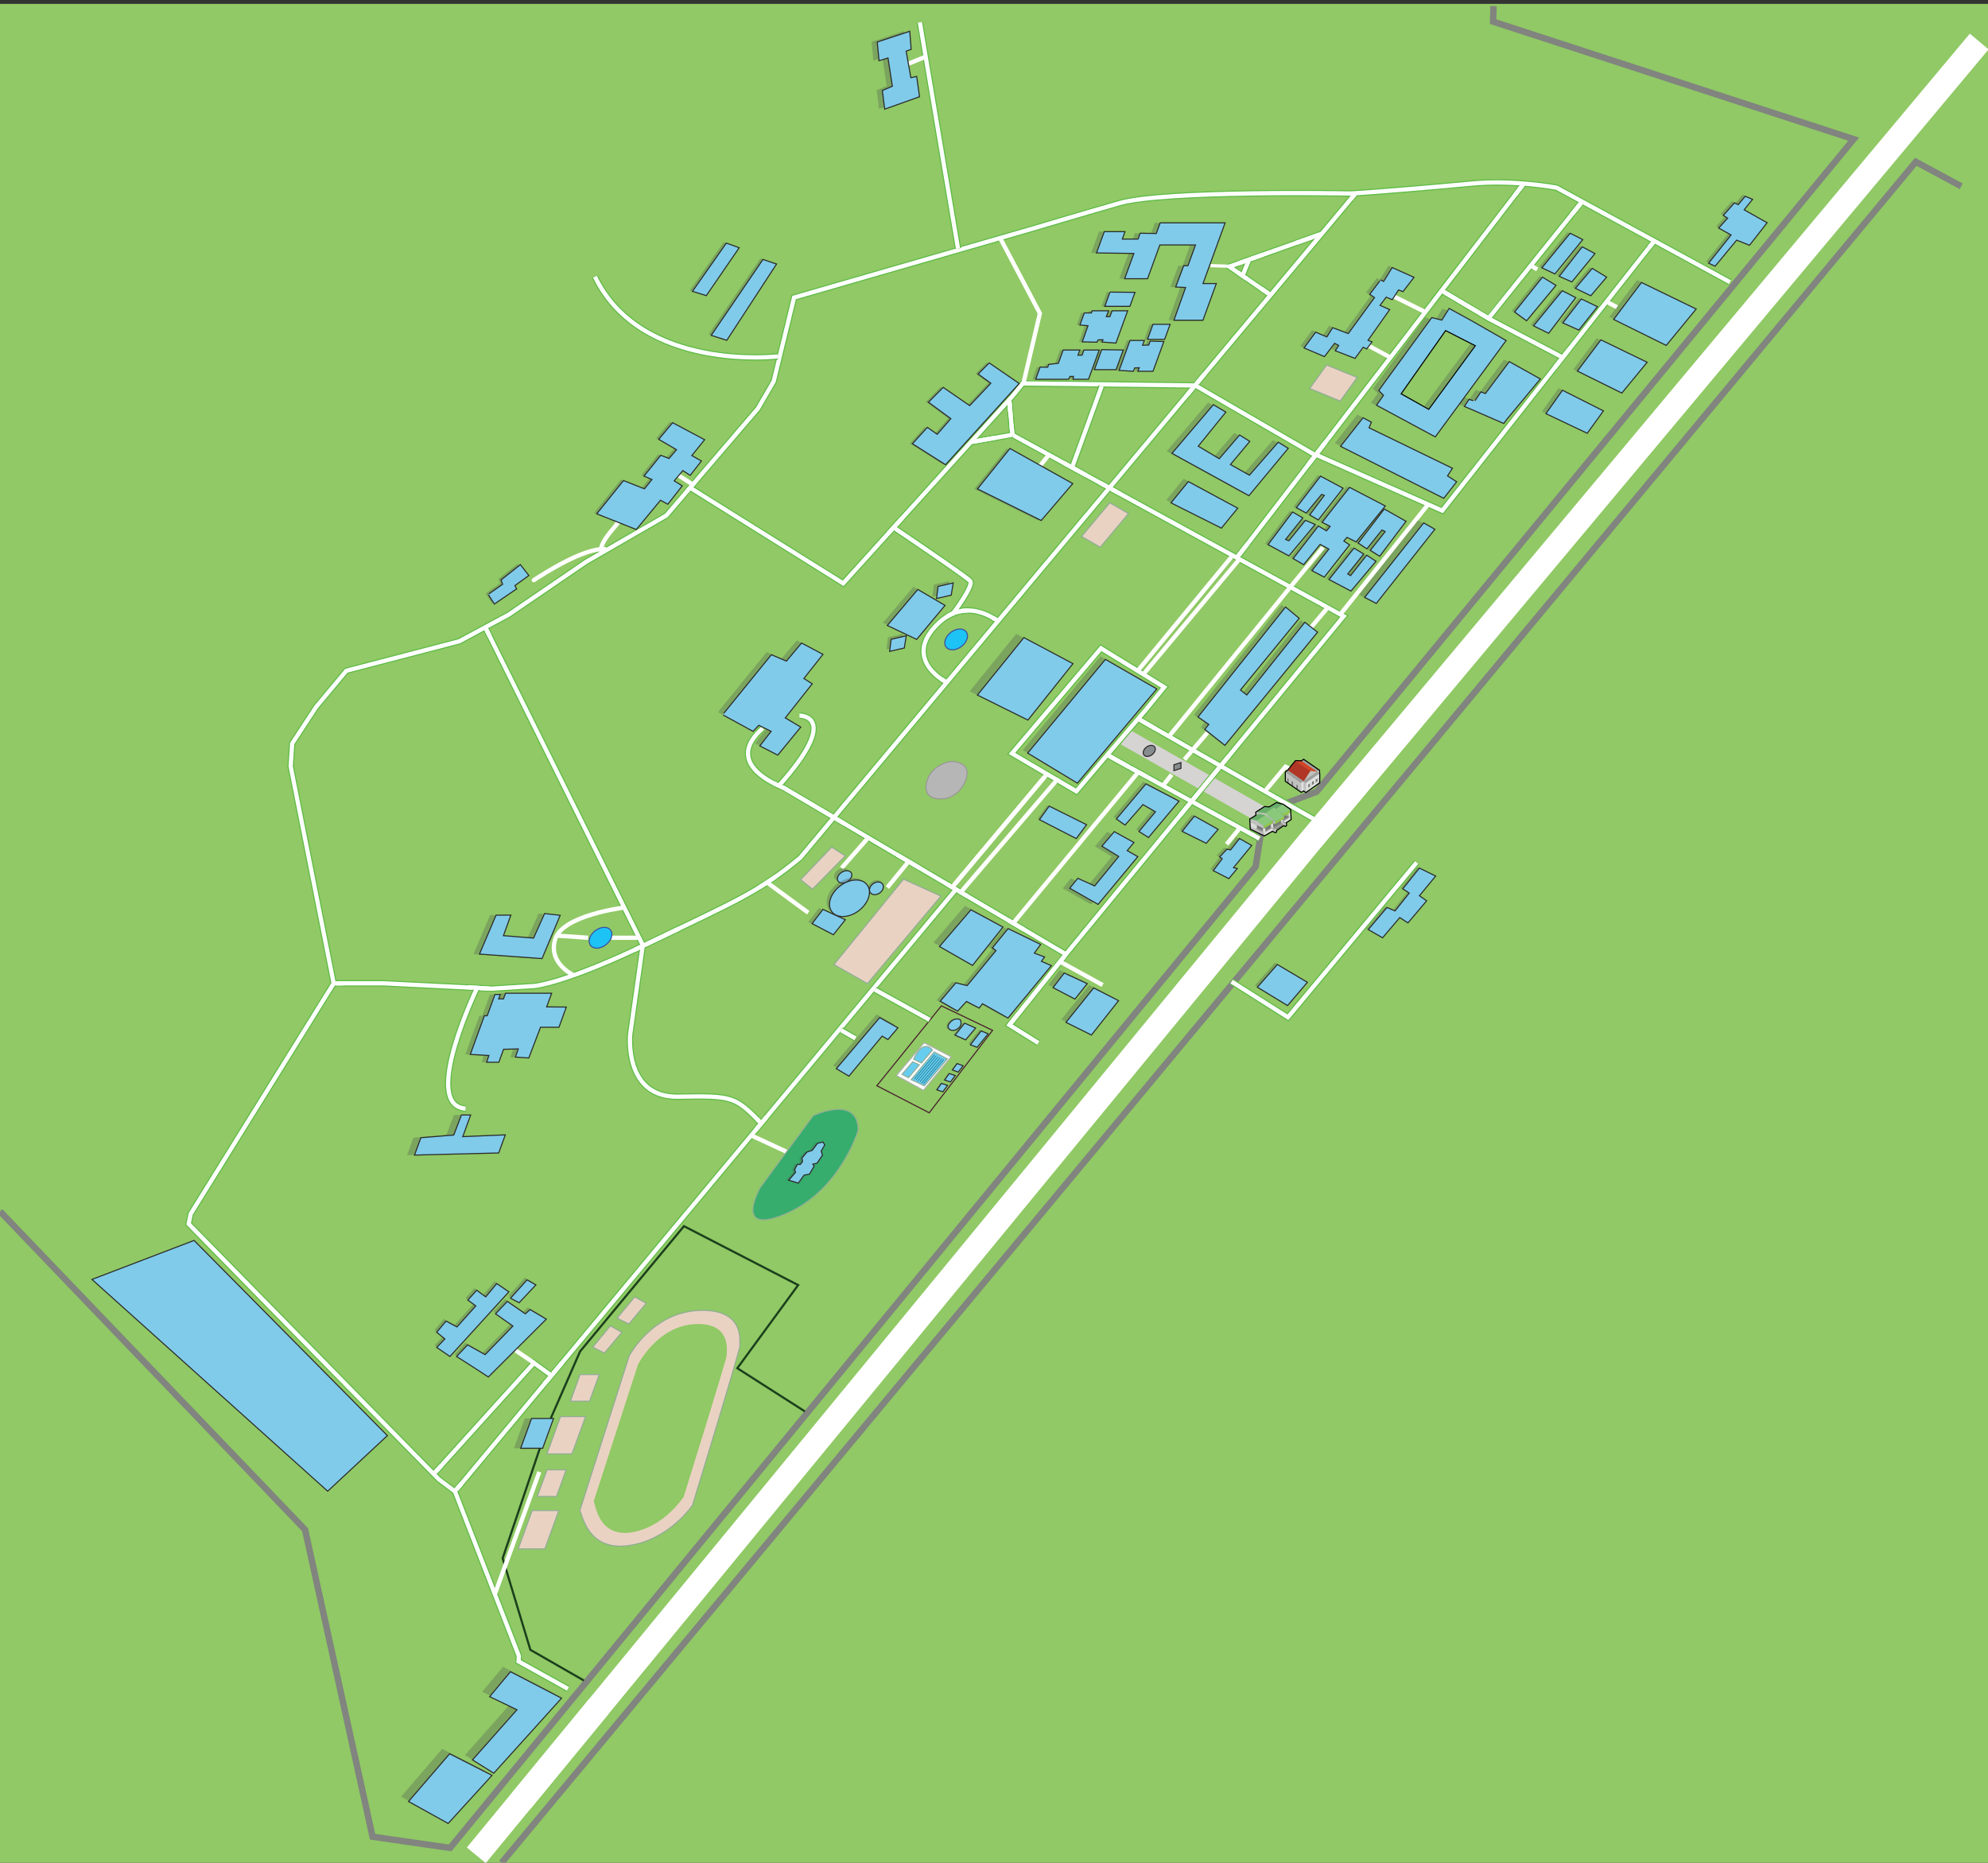<?xml version="1.0" encoding="utf-8"?>
<!-- Generator: Adobe Illustrator 16.0.0, SVG Export Plug-In . SVG Version: 6.00 Build 0)  -->
<!DOCTYPE svg PUBLIC "-//W3C//DTD SVG 1.1//EN" "http://www.w3.org/Graphics/SVG/1.1/DTD/svg11.dtd">
<svg version="1.1" xmlns="http://www.w3.org/2000/svg" xmlns:xlink="http://www.w3.org/1999/xlink" x="0px" y="0px"
	 width="1867.509px" height="1750px" viewBox="0 0 1867.509 1750" enable-background="new 0 0 1867.509 1750" xml:space="preserve">
<rect x="0" y="0" width="1867.509" height="1750" fill="#333333" stroke="none"/>
<g id="custombase">
	<rect y="3.625" fill="#90C965" width="1867.509" height="1750"/>
</g>
<g id="courts">
	<polygon id="tcourt1_3_" fill="#EAD2C3" stroke="#92AC97" stroke-miterlimit="10" points="783.387,906.196 848.754,825.957 
		883.863,841.846 814.861,924.043 	"/>
	<polygon id="tcourt1_4_" fill="#EAD2C3" stroke="#92AC97" stroke-miterlimit="10" points="752.04,826.405 781.306,795.873 
		793.993,804.104 763.228,835.289 	"/>
	<polygon id="bcourt1_2_" fill="#EAD2C3" stroke="#92AC97" stroke-miterlimit="10" points="1274.907,354.632 1258.942,376.761 
		1230.273,364.98 1246.236,342.852 	"/>
	<polygon id="bcourt1_1_" fill="#EAD2C3" stroke="#92AC97" stroke-miterlimit="10" points="1042.521,472.371 1060.081,482.451 
		1033.561,514.067 1016.001,503.986 	"/>
</g>
<g id="pathwaym2a">
	
		<line fill="none" stroke="#D6D3D3" stroke-width="16" stroke-miterlimit="10" x1="1056.739" y1="692.322" x2="1183.495" y2="764.452"/>
	<path fill="none" stroke="#D6D3D3" stroke-width="16" stroke-miterlimit="10" d="M1178.011,522.103"/>
	<path fill="none" stroke="#D6D3D3" stroke-width="16" stroke-miterlimit="10" d="M1117.484,707.048"/>
</g>
<g id="fence">
	<g>
		
			<line fill="none" stroke="#5FBB46" stroke-width="6" stroke-miterlimit="10" x1="1182.072" y1="787.251" x2="1177.003" y2="784.469"/>
		
			<line fill="none" stroke="#FFFFFF" stroke-width="4" stroke-miterlimit="10" x1="1182.072" y1="787.251" x2="1177.003" y2="784.469"/>
	</g>
	<polyline id="campus" fill="none" stroke="#81847F" stroke-width="6" stroke-miterlimit="10" points="0,1138.014 286.577,1437.118 
		349.979,1725.548 422.824,1736.047 1179.539,814.167 1185.277,777.761 1203.001,756.619 1236.812,743.825 1741.333,130.745 
		1402.605,20.307 1402.975,5.667 	"/>
	<polyline fill="none" stroke="#81847F" stroke-width="6" stroke-miterlimit="10" points="471.237,1750 1799.714,152 
		1842.33,175.033 	"/>
</g>
<g id="additionalfacilities">
	<g id="maingate" display="none">
		<polygon id="maingate_1_" display="inline" opacity="0.3" fill="#4C4E4F" points="1172.965,777.706 1180.127,769.706 
			1178.365,768.706 1188.313,757.29 1189.971,758.456 1194.943,752.123 1204.502,757.456 1199.871,763.54 1202.287,764.914 
			1193.951,775.456 1191.609,774.79 1183.796,784.123 		"/>
		<polygon id="mg_1_" display="inline" fill="#80CCEB" stroke="#2B2B2B" stroke-miterlimit="10" points="1175.935,778.706 
			1183.097,770.706 1181.336,769.706 1191.283,758.29 1192.941,759.456 1197.913,753.123 1207.473,758.456 1202.841,764.54 
			1205.258,765.914 1196.921,776.456 1194.579,775.79 1186.766,785.123 		"/>
		<path display="inline" fill="none" stroke="#90C965" stroke-width="9" stroke-miterlimit="10" d="M1188.595,806.115"/>
		<polyline fill="none" stroke="#81847F" stroke-width="4" stroke-miterlimit="10" points="1176.877,812.107 1173.825,808.079 
			1166.468,798.371 1164.838,795.05 1169.722,784.889 		"/>
		<polyline fill="none" stroke="#81847F" stroke-width="4" stroke-miterlimit="10" points="1184.482,753.136 1188.535,745.309 
			1210.512,747.193 		"/>
		<path display="inline" fill="none" stroke="#81847F" stroke-width="4" stroke-miterlimit="10" d="M1175.678,785.094"/>
	</g>
	<g id="sportscomplex">
		<polygon id="main_2_" opacity="0.3" fill="#4C4E4F" points="492.993,1332.618 513.66,1332.618 503.469,1360.618 482.802,1360.618 
					"/>
		<polygon id="main" fill="#80CBEA" stroke="#2B2B2B" stroke-miterlimit="10" points="499.327,1332.618 519.993,1332.618 
			509.802,1360.618 489.136,1360.618 		"/>
		<polygon id="bcourt1" fill="#EAD2C3" stroke="#92AC97" stroke-miterlimit="10" points="526.547,1330.868 550.047,1330.868 
			537.308,1365.868 513.808,1365.868 		"/>
		<polygon id="vcourt1" fill="#EAD2C3" stroke="#92AC97" stroke-miterlimit="10" points="544.924,1291.368 562.924,1291.368 
			553.824,1316.368 535.824,1316.368 		"/>
		<polygon id="vcourt2" fill="#EAD2C3" stroke="#92AC97" stroke-miterlimit="10" points="513.848,1380.868 531.848,1380.868 
			522.749,1405.868 504.749,1405.868 		"/>
		<polygon id="stcourt1" fill="#EAD2C3" stroke="#92AC97" stroke-miterlimit="10" points="556.796,1265.618 573.325,1245.618 
			584.142,1251.618 567.794,1271.118 		"/>
		<polygon id="stcourt2" fill="#EAD2C3" stroke="#92AC97" stroke-miterlimit="10" points="579.714,1238.368 596.243,1218.368 
			607.06,1224.368 590.712,1243.868 		"/>
		<polygon id="bvcourt" fill="#EAD2C3" stroke="#92AC97" stroke-miterlimit="10" points="499.926,1419.118 524.926,1419.118 
			511.823,1455.118 486.823,1455.118 		"/>
		<polyline fill="none" stroke="#1B3F1C" stroke-width="2" stroke-miterlimit="10" points="507.135,1360.618 472.192,1463.949 
			498.224,1549.951 546.896,1577.868 548.473,1578.834 		"/>
		<path id="trackfield" fill="#EAD2C3" stroke="#92AC97" stroke-miterlimit="10" d="M544.676,1419.118l46.367-145.25
			c0,0,21.514-41.25,66.06-42.75s37.035,31.5,37.99,33c0.954,1.5-44.595,150-44.595,150s-22.012,33-60.832,38
			C550.846,1457.118,546.63,1420.618,544.676,1419.118z"/>
		<path id="trackfield_1_" fill="#90C965" d="M557.704,1410.469l41.649-128.682c0,0,18.488-36.545,54.084-37.876
			c35.596-1.328,28.545,27.909,29.259,29.237c0.713,1.329-40.388,132.89-40.388,132.89s-18.621,29.237-49.759,33.666
			C561.41,1444.135,559.215,1411.798,557.704,1410.469z"/>
		<path fill="none" stroke="#1B3F1C" stroke-width="2" stroke-miterlimit="10" d="M813.101,1469.727"/>
		<polyline fill="none" stroke="#1B3F1C" stroke-width="2" stroke-miterlimit="10" points="756.095,1325.958 755.541,1325.618 
			692.619,1285.392 749.777,1207.283 642.5,1151.95 544.923,1269.618 517.326,1332.618 		"/>
		<path fill="none" stroke="#1B3F1C" stroke-width="2" stroke-miterlimit="10" d="M82.035,1570.509"/>
	</g>
	<g id="upool">
		<polygon fill="#FFFFFF" stroke="#ADB2AB" stroke-miterlimit="10" points="842.101,1010.406 867.474,1024.281 893.52,992.77 
			868.124,979.656 		"/>
		<path id="gazeebo1_3_" opacity="0.3" fill="#4C4E4F" d="M899.951,957.551c0,0-5.633-2.73-10.371,4.326
			c-1.26,1.875-0.775,4.904,2.298,5.77s6.549-1.154,8.307-3.605C901.943,961.588,900.796,957.84,899.951,957.551z"/>
		<polygon id="gazeebo2_15_" opacity="0.3" fill="#4C4E4F" points="895.463,972.26 904.461,961.012 914.75,965.627 905.372,976.732 
					"/>
		<path id="gazeebo1_2_" fill="#80CBEA" stroke="#2B2B2B" stroke-miterlimit="10" d="M901.675,957.768c0,0-5.633-2.73-10.371,4.326
			c-1.26,1.875-0.774,4.902,2.299,5.768s6.549-1.154,8.307-3.605C903.666,961.805,902.52,958.057,901.675,957.768z"/>
		<polygon id="gazeebo2_14_" fill="#80CBEA" stroke="#2B2B2B" stroke-miterlimit="10" points="897.187,972.477 906.184,961.229 
			916.475,965.842 907.097,976.947 		"/>
		<polygon id="pool1_1_" fill="#67CDEF" stroke="#92AC97" stroke-miterlimit="10" points="855.94,1014.281 877.57,988.281 
			889.871,994.781 868.317,1020.115 		"/>
		<polygon id="pool2_1_" fill="#67CDEF" stroke="#92AC97" stroke-miterlimit="10" points="857.35,997.531 863.639,1000.344 
			853.475,1012.469 847.323,1009.281 		"/>
		<path id="pool3_1_" fill="#67CDEF" stroke="#92AC97" stroke-miterlimit="10" d="M858.252,995.109l7.279,3.584l10.512-12.168
			C876.043,986.525,867.63,974.609,858.252,995.109z"/>
		
			<line fill="#92AC97" stroke="#10657B" stroke-width="0.5" stroke-miterlimit="10" x1="858.802" y1="1013.748" x2="877.872" y2="990.887"/>
		
			<line fill="#92AC97" stroke="#10657B" stroke-width="0.5" stroke-miterlimit="10" x1="860.454" y1="1014.584" x2="879.525" y2="991.725"/>
		
			<line fill="#92AC97" stroke="#10657B" stroke-width="0.5" stroke-miterlimit="10" x1="862.161" y1="1015.629" x2="881.232" y2="992.77"/>
		
			<line fill="#92AC97" stroke="#10657B" stroke-width="0.5" stroke-miterlimit="10" x1="864.103" y1="1016.43" x2="883.174" y2="993.568"/>
		
			<line fill="#92AC97" stroke="#10657B" stroke-width="0.5" stroke-miterlimit="10" x1="865.833" y1="1017.541" x2="884.904" y2="994.682"/>
		
			<line fill="#92AC97" stroke="#10657B" stroke-width="0.5" stroke-miterlimit="10" x1="867.516" y1="1018.16" x2="886.588" y2="995.299"/>
		<polygon id="gazeebo2_13_" opacity="0.3" fill="#4C4E4F" points="893.731,1005.129 898.171,999.113 903.801,1001.191 
			899.154,1007.145 		"/>
		<polygon id="gazeebo2_12_" fill="#80CBEA" stroke="#2B2B2B" stroke-miterlimit="10" points="894.656,1005.193 899.097,999.176 
			904.727,1001.254 900.078,1007.209 		"/>
		<polygon id="gazeebo2_11_" opacity="0.3" fill="#4C4E4F" points="886.438,1014.809 890.438,1008.627 896.408,1010.176 
			892.19,1016.313 		"/>
		<polygon id="gazeebo2_10_" fill="#80CBEA" stroke="#2B2B2B" stroke-miterlimit="10" points="887.336,1014.619 891.629,1008.541 
			897.379,1010.439 892.875,1016.461 		"/>
		<polygon id="gazeebo2_9_" opacity="0.3" fill="#4C4E4F" points="879.156,1023.854 883.411,1017.762 889.19,1019.617 
			884.722,1025.654 		"/>
		<polygon id="gazeebo2_8_" fill="#80CBEA" stroke="#2B2B2B" stroke-miterlimit="10" points="880.094,1023.885 884.35,1017.793 
			890.129,1019.646 885.661,1025.684 		"/>
		<polygon opacity="0.3" fill="#4C4E4F" points="909.827,980.338 919.991,967.289 926.529,969.99 916.182,982.705 		"/>
		<polygon fill="#80CBEA" stroke="#2B2B2B" stroke-miterlimit="10" points="911.555,981.572 921.72,968.523 928.258,971.225 
			917.91,983.939 		"/>
		<polygon fill="none" stroke="#491B2D" stroke-miterlimit="10" points="823.704,1020.021 884.324,944.967 932.422,967.99 
			872.914,1045.434 		"/>
	</g>
</g>
<g id="road">
	<g>
		<polyline fill="none" stroke="#5FBB46" stroke-width="6" stroke-miterlimit="10" points="1431.418,172.475 1353.356,274.292 
			1349.1,279.845 1348.285,280.908 1162.749,522.907 		"/>
		<polyline fill="none" stroke="#FFFFFF" stroke-width="4" stroke-miterlimit="10" points="1431.418,172.475 1353.356,274.292 
			1349.1,279.845 1348.285,280.908 1162.749,522.907 		"/>
	</g>
	<g>
		<path fill="none" stroke="#5FBB46" stroke-width="6" stroke-miterlimit="10" d="M948.053,375.485l2.967,32.993l262.19,143.614
			l49.017,26.849L1001.312,896.5L816.76,787.674l-81.854-48.267c0,0-4.486-1.854-4.635-1.921
			c-12.92-5.857-46.316-24.85-13.75-53.346"/>
		<path fill="none" stroke="#FFFFFF" stroke-width="4" stroke-miterlimit="10" d="M948.053,375.485l2.967,32.993l262.19,143.614
			l49.017,26.849L1001.312,896.5L816.76,787.674l-81.854-48.267c0,0-4.486-1.854-4.635-1.921
			c-12.92-5.857-46.316-24.85-13.75-53.346"/>
	</g>
	<g>
		<polyline fill="none" stroke="#5FBB46" stroke-width="6" stroke-miterlimit="10" points="1218.294,760.615 1214.596,758.5 
			1069.365,675.407 1093.73,645.557 1034.266,609.057 950.573,707.807 1011.115,743.407 1040.027,709.307 1069.274,725.355 
			1070.729,726.154 1093.582,738.693 1165.542,778.18 1173.892,782.762 1183.116,787.824 		"/>
		<polyline fill="none" stroke="#FFFFFF" stroke-width="4" stroke-miterlimit="10" points="1218.294,760.615 1214.596,758.5 
			1069.365,675.407 1093.73,645.557 1034.266,609.057 950.573,707.807 1011.115,743.407 1040.027,709.307 1069.274,725.355 
			1070.729,726.154 1093.582,738.693 1165.542,778.18 1173.892,782.762 1183.116,787.824 		"/>
	</g>
	<g>
		
			<line fill="none" stroke="#5FBB46" stroke-width="6" stroke-miterlimit="10" x1="1197.646" y1="748.806" x2="1250.632" y2="778.795"/>
		
			<line fill="none" stroke="#FFFFFF" stroke-width="4" stroke-miterlimit="10" x1="1197.646" y1="748.806" x2="1250.632" y2="778.795"/>
	</g>
	<g>
		<path fill="none" stroke="#5FBB46" stroke-width="6" stroke-miterlimit="10" d="M937.379,583.693c0,0-30.922-26.22-59.508,5.614
			c-28.587,31.833,11.49,51.837,11.539,51.78"/>
		<path fill="none" stroke="#FFFFFF" stroke-width="4" stroke-miterlimit="10" d="M937.379,583.693c0,0-30.922-26.22-59.508,5.614
			c-28.587,31.833,11.49,51.837,11.539,51.78"/>
	</g>
	<g>
		<polyline fill="none" stroke="#5FBB46" stroke-width="6" stroke-miterlimit="10" points="1241.66,219.63 1154.772,250.49 
			1166.62,258.642 1193.563,277.176 		"/>
		<polyline fill="none" stroke="#FFFFFF" stroke-width="4" stroke-miterlimit="10" points="1241.66,219.63 1154.772,250.49 
			1166.62,258.642 1193.563,277.176 		"/>
	</g>
	<g>
		
			<line fill="none" stroke="#5FBB46" stroke-width="6" stroke-miterlimit="10" x1="1173.826" y1="242.89" x2="1167.313" y2="258.642"/>
		
			<line fill="none" stroke="#FFFFFF" stroke-width="4" stroke-miterlimit="10" x1="1173.826" y1="242.89" x2="1167.313" y2="258.642"/>
	</g>
	<g>
		
			<line fill="none" stroke="#5FBB46" stroke-width="6" stroke-miterlimit="10" x1="951.02" y1="408.478" x2="911.359" y2="415.436"/>
		
			<line fill="none" stroke="#FFFFFF" stroke-width="4" stroke-miterlimit="10" x1="951.02" y1="408.478" x2="911.359" y2="415.436"/>
	</g>
	<g>
		<path fill="none" stroke="#5FBB46" stroke-width="6" stroke-miterlimit="10" d="M313.456,923.807h47.5l100.68,5l40.243-2.5
			c0,0,28.382-1.965,108.492-40.732s101.494-46.807,141.366-79.768l161.331-193.028l360.204-430.972"/>
		<path fill="none" stroke="#FFFFFF" stroke-width="4" stroke-miterlimit="10" d="M313.456,923.807h47.5l100.68,5l40.243-2.5
			c0,0,28.382-1.965,108.492-40.732s101.494-46.807,141.366-79.768l161.331-193.028l360.204-430.972"/>
	</g>
	<g>
		<path fill="none" stroke="#5FBB46" stroke-width="6" stroke-miterlimit="10" d="M455.823,589.307l148.033,298.6l-11.871,83.9
			c0,0-6.156,59.5,45.208,58.5c51.364-1,53.218-0.143,77.984,25"/>
		<path fill="none" stroke="#FFFFFF" stroke-width="4" stroke-miterlimit="10" d="M455.823,589.307l148.033,298.6l-11.871,83.9
			c0,0-6.156,59.5,45.208,58.5c51.364-1,53.218-0.143,77.984,25"/>
	</g>
	<g>
		<path fill="none" stroke="#5FBB46" stroke-width="6" stroke-miterlimit="10" d="M750.994,672.307c0,0,40.253-0.902-19.236,65.799"
			/>
		<path fill="none" stroke="#FFFFFF" stroke-width="4" stroke-miterlimit="10" d="M750.994,672.307c0,0,40.253-0.902-19.236,65.799"
			/>
	</g>
	
		<line fill="none" stroke="#FFFFFF" stroke-width="4" stroke-miterlimit="10" x1="637.659" y1="872.441" x2="596.198" y2="892.305"/>
	<polyline fill="none" stroke="#FFFFFF" stroke-width="4" stroke-miterlimit="10" points="726.76,735.799 736.973,740.626 
		794.276,774.417 	"/>
	<line fill="none" stroke="#FFFFFF" stroke-width="4" stroke-miterlimit="10" x1="933.09" y1="580.688" x2="937.736" y2="583.266"/>
	<line fill="none" stroke="#FFFFFF" stroke-width="4" stroke-miterlimit="10" x1="884.557" y1="638.185" x2="889.41" y2="641.086"/>
	
		<line fill="none" stroke="#FFFFFF" stroke-width="4" stroke-miterlimit="10" x1="1033.351" y1="453.574" x2="1052.044" y2="463.813"/>
	<polyline display="none" fill="none" stroke="#FFFFFF" stroke-width="4" stroke-miterlimit="10" points="782.618,376.722 
		782.144,377.788 762.329,422.316 	"/>
	
		<line fill="none" stroke="#FFFFFF" stroke-width="4" stroke-miterlimit="10" x1="950.986" y1="408.104" x2="950.122" y2="398.495"/>
	
		<line fill="none" stroke="#FFFFFF" stroke-width="4" stroke-miterlimit="10" x1="948.053" y1="375.485" x2="949.541" y2="392.039"/>
	<polyline fill="none" stroke="#FFFFFF" stroke-width="4" stroke-miterlimit="10" points="1116.393,361.661 1122.533,361.734 
		1130.301,366.044 	"/>
	<polyline fill="none" stroke="#FFFFFF" stroke-width="4" stroke-miterlimit="10" points="1161.771,523.917 1171.146,511.955 
		1171.761,511.152 	"/>
	
		<line fill="none" stroke="#FFFFFF" stroke-width="4" stroke-miterlimit="10" x1="1154.365" y1="710.218" x2="1108.569" y2="765.957"/>
	
		<line fill="none" stroke="#FFFFFF" stroke-width="4" stroke-miterlimit="10" x1="1163.705" y1="247.318" x2="1186.342" y2="239.278"/>
	
		<line fill="none" stroke="#FFFFFF" stroke-width="4" stroke-miterlimit="10" x1="1162.596" y1="255.873" x2="1170.661" y2="261.422"/>
	
		<line fill="none" stroke="#FFFFFF" stroke-width="4" stroke-miterlimit="10" x1="1193.563" y1="277.176" x2="1184.476" y2="270.925"/>
	
		<line fill="none" stroke="#FFFFFF" stroke-width="4" stroke-miterlimit="10" x1="1217.748" y1="228.123" x2="1241.66" y2="219.63"/>
	<polyline fill="none" stroke="#FFFFFF" stroke-width="4" stroke-miterlimit="10" points="1264.396,181.806 1272.396,181.806 
		1278.993,181.171 	"/>
	
		<line fill="none" stroke="#FFFFFF" stroke-width="4" stroke-miterlimit="10" x1="964.208" y1="216.469" x2="983.467" y2="210.784"/>
	
		<line fill="none" stroke="#FFFFFF" stroke-width="4" stroke-miterlimit="10" x1="441.635" y1="596.959" x2="466.666" y2="583.458"/>
	<g>
		<polyline fill="none" stroke="#5FBB46" stroke-width="6" stroke-miterlimit="10" points="429.978,1407.813 427.387,1401.141 
			706.933,1065.199 793.922,960.66 816.789,933.18 817.376,932.475 898.002,835.582 		"/>
		<polyline fill="none" stroke="#FFFFFF" stroke-width="4" stroke-miterlimit="10" points="429.978,1407.813 427.387,1401.141 
			706.933,1065.199 793.922,960.66 816.789,933.18 817.376,932.475 898.002,835.582 		"/>
	</g>
	
		<line fill="none" stroke="#FFFFFF" stroke-width="4" stroke-miterlimit="10" x1="421.271" y1="1396.557" x2="427.144" y2="1400.957"/>
	<g display="none">
		<polyline display="inline" fill="#FFFFFF" points="791.61,1050.604 800.715,1057.307 835.486,1080.141 		"/>
		<polyline display="inline" fill="none" stroke="#5FBA46" stroke-width="8" stroke-miterlimit="10" points="791.61,1050.604 
			800.715,1057.307 835.486,1080.141 		"/>
		<polyline display="inline" fill="none" stroke="#FFFFFF" stroke-width="4" stroke-miterlimit="10" points="791.61,1050.604 
			800.715,1057.307 835.486,1080.141 		"/>
	</g>
	
		<line fill="none" stroke="#FFFFFF" stroke-width="4" stroke-miterlimit="10" x1="889.617" y1="830.637" x2="908.965" y2="842.045"/>
	<g>
		<polyline fill="none" stroke="#5FBB46" stroke-width="6" stroke-miterlimit="10" points="1076.134,667.115 1040.26,709.043 
			1039.255,710.218 		"/>
		<polyline fill="none" stroke="#FFFFFF" stroke-width="4" stroke-miterlimit="10" points="1076.134,667.115 1040.26,709.043 
			1039.255,710.218 		"/>
	</g>
	
		<line fill="none" stroke="#FFFFFF" stroke-width="4" stroke-miterlimit="10" x1="1060.24" y1="720.398" x2="1040.26" y2="709.043"/>
	
		<line fill="none" stroke="#FFFFFF" stroke-width="4" stroke-miterlimit="10" x1="1085.777" y1="684.798" x2="1069.219" y2="675.197"/>
	<g>
		<path fill="none" stroke="#5FBA46" stroke-width="6" stroke-miterlimit="10" d="M1068.071,624.473"/>
		<path fill="none" stroke="#FFFFFF" stroke-width="4" stroke-miterlimit="10" d="M1068.071,624.473"/>
	</g>
	<g>
		<path fill="none" stroke="#5FBA46" stroke-width="6" stroke-miterlimit="10" d="M1154.67,523.917"/>
		<path fill="none" stroke="#FFFFFF" stroke-width="4" stroke-miterlimit="10" d="M1154.67,523.917"/>
	</g>
	<g>
		<path fill="none" stroke="#5FBA46" stroke-width="6" stroke-miterlimit="10" d="M1088.116,632.462"/>
		<path fill="none" stroke="#FFFFFF" stroke-width="4" stroke-miterlimit="10" d="M1088.116,632.462"/>
	</g>
	<g>
		<path fill="none" stroke="#5FBA46" stroke-width="6" stroke-miterlimit="10" d="M1173.924,529.795"/>
		<path fill="none" stroke="#FFFFFF" stroke-width="4" stroke-miterlimit="10" d="M1173.924,529.795"/>
	</g>
	<g>
		
			<line fill="none" stroke="#FFFFFF" stroke-width="4" stroke-miterlimit="10" x1="980.884" y1="730.307" x2="896.867" y2="830.637"/>
	</g>
	<g>
		
			<line fill="none" stroke="#FFFFFF" stroke-width="4" stroke-miterlimit="10" x1="720.588" y1="829.057" x2="759.266" y2="857.475"/>
	</g>
	<g>
		
			<line fill="none" stroke="#FFFFFF" stroke-width="4" stroke-miterlimit="10" x1="853.494" y1="809.336" x2="833.547" y2="833.807"/>
	</g>
	<g>
		
			<line fill="none" stroke="#5FBA46" stroke-width="6" stroke-miterlimit="10" x1="790.105" y1="967.869" x2="803.557" y2="975.512"/>
		
			<line fill="none" stroke="#FFFFFF" stroke-width="4" stroke-miterlimit="10" x1="790.105" y1="967.869" x2="803.557" y2="975.512"/>
	</g>
	<g>
		
			<line fill="none" stroke="#5FBA46" stroke-width="6" stroke-miterlimit="10" x1="821.866" y1="929.777" x2="873.239" y2="958.057"/>
		
			<line fill="none" stroke="#FFFFFF" stroke-width="4" stroke-miterlimit="10" x1="821.866" y1="929.777" x2="873.239" y2="958.057"/>
	</g>
	<g>
		<polyline fill="none" stroke="#5FBA46" stroke-width="6" stroke-miterlimit="10" points="999.314,899.24 948.225,962.906 
			975.332,979.781 		"/>
		<polyline fill="none" stroke="#FFFFFF" stroke-width="4" stroke-miterlimit="10" points="999.314,899.24 948.225,962.906 
			975.332,979.781 		"/>
	</g>
	<g>
		<polyline fill="none" stroke="#5FBA46" stroke-width="6" stroke-miterlimit="10" points="1554.064,226.335 1517.253,273.157 
			1510.373,281.907 1354.834,479.737 1236.472,427.307 		"/>
		<polyline fill="none" stroke="#FFFFFF" stroke-width="4" stroke-miterlimit="10" points="1554.064,226.335 1517.253,273.157 
			1510.373,281.907 1354.834,479.737 1236.472,427.307 		"/>
	</g>
	<g>
		<polyline fill="none" stroke="#5FBA46" stroke-width="6" stroke-miterlimit="10" points="1395.242,297.588 1397.292,298.667 
			1467.981,335.824 		"/>
		<polyline fill="none" stroke="#FFFFFF" stroke-width="4" stroke-miterlimit="10" points="1395.242,297.588 1397.292,298.667 
			1467.981,335.824 		"/>
	</g>
	
		<line fill="none" stroke="#FFFFFF" stroke-width="4" stroke-miterlimit="10" x1="894.503" y1="833.518" x2="983.559" y2="727.203"/>
	<polyline fill="none" stroke="#FFFFFF" stroke-width="4" stroke-miterlimit="10" points="992.44,732.426 992.888,732.689 
		903.499,837.141 	"/>
	
		<line fill="none" stroke="#FFFFFF" stroke-width="4" stroke-miterlimit="10" x1="843.127" y1="803.223" x2="863.994" y2="815.527"/>
	
		<line fill="none" stroke="#FFFFFF" stroke-width="4" stroke-miterlimit="10" x1="713.244" y1="833.711" x2="728.644" y2="823.582"/>
	
		<line fill="none" stroke="#FFFFFF" stroke-width="4" stroke-miterlimit="10" x1="1156.93" y1="523.103" x2="1067.761" y2="631.378"/>
	
		<line fill="none" stroke="#FFFFFF" stroke-width="4" stroke-miterlimit="10" x1="1073.433" y1="634.245" x2="1163.676" y2="526.023"/>
	<polyline fill="none" stroke="#FFFFFF" stroke-width="4" stroke-miterlimit="10" points="1228.482,437.169 1242.681,418.651 
		1245.233,415.321 1244.286,416.557 1229.254,436.163 	"/>
	<path fill="none" stroke="#FFFFFF" stroke-width="4" stroke-miterlimit="10" d="M1358.685,267.343
		c1.772-2.312,3.544-4.624,5.317-6.936"/>
	
		<line fill="none" stroke="#FFFFFF" stroke-width="4" stroke-miterlimit="10" x1="1474.285" y1="327.808" x2="1460.522" y2="345.312"/>
	<polyline fill="none" stroke="#FFFFFF" stroke-width="4" stroke-miterlimit="10" points="1397.292,298.667 1416.583,275.058 
		1411.826,280.907 	"/>
	<g>
		<polyline fill="none" stroke="#5FBA46" stroke-width="6" stroke-miterlimit="10" points="1362.914,278.182 1354.326,273.027 
			1398.214,299.151 1484.721,191.218 1484.721,191.218 		"/>
		<polyline fill="none" stroke="#FFFFFF" stroke-width="4" stroke-miterlimit="10" points="1362.914,278.182 1354.326,273.027 
			1398.214,299.151 1484.721,191.218 1484.721,191.218 		"/>
	</g>
	
		<line fill="none" stroke="#FFFFFF" stroke-width="4" stroke-miterlimit="10" x1="1423.572" y1="182.709" x2="1431.418" y2="172.475"/>
	
		<line fill="none" stroke="#FFFFFF" stroke-width="4" stroke-miterlimit="10" x1="1476.687" y1="201.272" x2="1487.953" y2="187.361"/>
	<g>
		<polyline fill="none" stroke="#5FBA46" stroke-width="6" stroke-miterlimit="10" points="1345.842,284.093 1365.547,258.392 
			1354.8,272.409 1348.285,280.908 		"/>
		<polyline fill="none" stroke="#FFFFFF" stroke-width="4" stroke-miterlimit="10" points="1345.842,284.093 1365.547,258.392 
			1354.8,272.409 1348.285,280.908 		"/>
	</g>
	
		<line fill="none" stroke="#FFFFFF" stroke-width="4" stroke-miterlimit="10" x1="1354.916" y1="273.382" x2="1401.781" y2="301.027"/>
	
		<line fill="none" stroke="#FFFFFF" stroke-width="4" stroke-miterlimit="10" x1="1542.729" y1="220.157" x2="1562.201" y2="230.771"/>
	
		<line fill="none" stroke="#FFFFFF" stroke-width="4" stroke-miterlimit="10" x1="735.437" y1="322.741" x2="730.881" y2="341.457"/>
	<g>
		<polyline fill="none" stroke="#5FBB46" stroke-width="6" stroke-miterlimit="10" points="648.254,458.202 792.058,548.036 
			824.914,511.695 828.227,508.031 830.776,505.21 848.045,486.111 848.638,485.456 951.176,372.045 960.757,360.202 
			1122.908,362.133 1235.988,427.802 		"/>
		<polyline fill="none" stroke="#FFFFFF" stroke-width="4" stroke-miterlimit="10" points="648.254,458.202 792.058,548.036 
			824.914,511.695 828.227,508.031 830.776,505.21 848.045,486.111 848.638,485.456 951.176,372.045 960.757,360.202 
			1122.908,362.133 1235.988,427.802 		"/>
	</g>
	
		<line fill="none" stroke="#FFFFFF" stroke-width="4" stroke-miterlimit="10" x1="640.878" y1="466.542" x2="659.215" y2="445.062"/>
	<line fill="none" stroke="#FFFFFF" stroke-width="4" stroke-miterlimit="10" x1="1001.312" y1="896.5" x2="948.225" y2="962.906"/>
	<line fill="none" stroke="#FFFFFF" stroke-width="4" stroke-miterlimit="10" x1="949.17" y1="387.907" x2="948.053" y2="375.484"/>
	
		<line fill="none" stroke="#FFFFFF" stroke-width="4" stroke-miterlimit="10" x1="1131.576" y1="351.341" x2="1115.349" y2="370.756"/>
	
		<line fill="#FFFFFF" stroke="#FFFFFF" stroke-width="4" stroke-miterlimit="10" x1="710.095" y1="1061.398" x2="720.203" y2="1049.25"/>
	<g>
		<path fill="none" stroke="#5FBA46" stroke-width="6" stroke-miterlimit="10" d="M448.196,928.139c0,0-53.142,110.334-10.9,113.334
			"/>
		<path fill="none" stroke="#FFFFFF" stroke-width="4" stroke-miterlimit="10" d="M448.196,928.139c0,0-53.142,110.334-10.9,113.334
			"/>
	</g>
	
		<line fill="#7FC466" stroke="#FFFFFF" stroke-width="4" stroke-miterlimit="10" x1="1230.729" y1="434.24" x2="1244.286" y2="416.557"/>
	<path fill="none" stroke="#FFFFFF" stroke-width="4" stroke-miterlimit="10" d="M950.129,866.32"/>
	<g>
		
			<line fill="none" stroke="#FFFFFF" stroke-width="4" stroke-miterlimit="10" x1="951.775" y1="867.291" x2="1069.274" y2="725.355"/>
	</g>
	
		<line fill="none" stroke="#FFFFFF" stroke-width="4" stroke-miterlimit="10" x1="1062.579" y1="721.682" x2="1077.337" y2="729.78"/>
	
		<line fill="none" stroke="#FFFFFF" stroke-width="4" stroke-miterlimit="10" x1="947.142" y1="864.558" x2="961.879" y2="873.248"/>
	<polyline fill="none" stroke="#FFFFFF" stroke-width="4" stroke-miterlimit="10" points="1098.105,691.851 1212.133,551.502 
		1242.811,514.16 	"/>
	
		<line fill="#7FC466" stroke="#FFFFFF" stroke-width="4" stroke-miterlimit="10" x1="439.815" y1="927.447" x2="459.608" y2="928.832"/>
	
		<line fill="#7FC466" stroke="#FFFFFF" stroke-width="4" stroke-miterlimit="10" x1="815.588" y1="786.983" x2="790.574" y2="815.527"/>
	<polyline fill="none" stroke="#FFFFFF" stroke-width="4" stroke-miterlimit="10" points="1188.217,743.407 1207.523,720.307 
		1214.035,723.472 	"/>
	
		<line fill="#7FC466" stroke="#FFFFFF" stroke-width="4" stroke-miterlimit="10" x1="1247.261" y1="570.743" x2="1145.381" y2="691.851"/>
	
		<line fill="#7FC466" stroke="#FFFFFF" stroke-width="4" stroke-miterlimit="10" x1="1259.066" y1="577.209" x2="1341.58" y2="473.866"/>
	
		<line fill="#7FC466" stroke="#FFFFFF" stroke-width="4" stroke-miterlimit="10" x1="1438.083" y1="249.407" x2="1444.052" y2="253.157"/>
	
		<line fill="#7FC466" stroke="#FFFFFF" stroke-width="4" stroke-miterlimit="10" x1="1338.894" y1="293.157" x2="1309.569" y2="278.596"/>
	
		<line fill="#7FC466" stroke="#FFFFFF" stroke-width="4" stroke-miterlimit="10" x1="1306.052" y1="335.824" x2="1282.36" y2="323.057"/>
	<line fill="none" stroke="#FFFFFF" stroke-width="4" stroke-miterlimit="10" x1="985.913" y1="427.59" x2="985.913" y2="427.59"/>
	
		<line fill="none" stroke="#FFFFFF" stroke-width="4" stroke-miterlimit="10" x1="985.354" y1="427.283" x2="974.192" y2="440.974"/>
	<g>
		
			<line fill="none" stroke="#5FBA46" stroke-width="6" stroke-miterlimit="10" x1="1034.895" y1="362.807" x2="1007.093" y2="439.191"/>
		
			<line fill="none" stroke="#FFFFFF" stroke-width="4" stroke-miterlimit="10" x1="1034.895" y1="362.807" x2="1007.093" y2="439.191"/>
	</g>
	
		<line fill="none" stroke="#FFFFFF" stroke-width="4" stroke-miterlimit="10" x1="998.891" y1="434.698" x2="1020.544" y2="446.559"/>
	<line stroke="#FFFFFF" stroke-width="3" stroke-miterlimit="10" x1="1154.924" y1="250.127" x2="1137.098" y2="249.545"/>
	<g>
		<polyline fill="none" stroke="#5FBB46" stroke-width="6" stroke-miterlimit="10" points="517.958,1292.297 501.64,1280.473 
			407.39,1384.83 		"/>
		<polyline fill="none" stroke="#FFFFFF" stroke-width="4" stroke-miterlimit="10" points="517.958,1292.297 501.64,1280.473 
			407.39,1384.83 		"/>
	</g>
	
		<line fill="none" stroke="#FFFFFF" stroke-width="4" stroke-miterlimit="10" x1="400.51" y1="1377.807" x2="416.191" y2="1392.75"/>
	
		<line fill="none" stroke="#FFFFFF" stroke-width="4" stroke-miterlimit="10" x1="527.797" y1="1280.473" x2="510.978" y2="1300.686"/>
	
		<line fill="none" stroke="#FFFFFF" stroke-width="4" stroke-miterlimit="10" x1="501.64" y1="1280.473" x2="484.274" y2="1268.576"/>
	<path fill="none" stroke="#FFFFFF" stroke-width="4" stroke-miterlimit="10" d="M538.915,916.186c0,0-24.332-11.047-17.379-33.813
		c6.953-22.767,64.839-29.725,64.839-29.725"/>
	<g>
		<path fill="none" stroke="#5FBB46" stroke-width="6" stroke-miterlimit="10" d="M895.181,576.44c0,0,19.945-26.301,16.189-30.634
			c-3.757-4.333-72.129-50.377-72.129-50.377"/>
		<path fill="none" stroke="#FFFFFF" stroke-width="4" stroke-miterlimit="10" d="M895.181,576.44c0,0,19.945-26.301,16.189-30.634
			c-3.757-4.333-72.129-50.377-72.129-50.377"/>
	</g>
	<path fill="none" stroke="#FFFFFF" stroke-width="4" stroke-miterlimit="10" d="M890.225,578.94c0,0,7.115-5.58,19.383-5.398"/>
	<line fill="#7FC466" stroke="#FFFFFF" stroke-miterlimit="10" x1="935.85" y1="410.747" x2="931.24" y2="411.938"/>
	<line fill="none" stroke="#FFFFFF" stroke-width="4" stroke-miterlimit="10" x1="834.405" y1="501.197" x2="847.39" y2="486.836"/>
	
		<line fill="none" stroke="#FFFFFF" stroke-width="4" stroke-miterlimit="10" x1="912.056" y1="415.313" x2="934.522" y2="411.372"/>
	<path fill="none" stroke="#FFFFFF" stroke-width="4" stroke-miterlimit="10" d="M568.227,517.621"/>
	<path fill="none" stroke="#FFFFFF" stroke-width="4" stroke-miterlimit="10" d="M581.388,490.31"/>
	
		<line fill="none" stroke="#FFFFFF" stroke-width="4" stroke-miterlimit="10" x1="995.786" y1="903.41" x2="1035.787" y2="925.416"/>
	
		<line fill="none" stroke="#FFFFFF" stroke-width="4" stroke-miterlimit="10" x1="1164.779" y1="777.761" x2="1152.288" y2="793.074"/>
	
		<line fill="none" stroke="#FFFFFF" stroke-width="4" stroke-miterlimit="10" x1="739.009" y1="1082.096" x2="704.983" y2="1066.34"/>
	
		<line fill="none" stroke="#FFFFFF" stroke-width="4" stroke-miterlimit="10" x1="711.08" y1="1051.168" x2="715.17" y2="1055.324"/>
	<path fill="#7EC466" d="M1227.741,765.957"/>
	
		<line fill="none" stroke="#FFFFFF" stroke-width="4" stroke-miterlimit="10" x1="1100.645" y1="727.709" x2="1092.478" y2="738.087"/>
	
		<line fill="#7FC466" stroke="#FFFFFF" stroke-width="4" stroke-miterlimit="10" x1="1112.605" y1="713.561" x2="1134.292" y2="688.223"/>
	<path fill="#4C4E4F" d="M1519.774,269.948"/>
	<path fill="none" stroke="#5FBA46" stroke-width="6" stroke-miterlimit="10" d="M1525.16,280.907"/>
	
		<line fill="none" stroke="#FFFFFF" stroke-width="4" stroke-miterlimit="10" x1="1519.021" y1="288.652" x2="1509.166" y2="283.442"/>
	<g>
		<path fill="none" stroke="#5FBB46" stroke-width="6" stroke-miterlimit="10" d="M1622.42,263.591l2.644,1.441l-162.79-88.726
			c0,0-40.461-7.664-79.855-3.832c-34.009,3.308-91.369,7.982-109.383,9.093c-2.852,0.176-4.717,0.262-5.347,0.239
			c-4.606-0.166-174.075-3-215.942,9c-41.868,12-80.054,23.5-80.054,23.5l-225.74,65.226l-19.171,78.774L712,383.807l-86.079,100.5
			l-49.18,28.398l-2.556,1.476l-1.88,1.085l-21.717,12.541l-72.517,49.5l-46.66,25.167l-106.07,27.667l-28.375,33.999
			l-22.496,34.333l-1.431,21.333l40.416,204.002l-134.299,216.5l-1.958,9.5l231.396,236.254l3.669,3.746l15.125,11.334l36.11,93.025
			l2.233,5.75l21.695,55.893l-0.319,4.998l42.735,23.729l1.709,0.947l1.934,1.074"/>
		<path fill="none" stroke="#FFFFFF" stroke-width="4" stroke-miterlimit="10" d="M1622.42,263.591l2.644,1.441l-162.79-88.726
			c0,0-40.461-7.664-79.855-3.832c-34.009,3.308-91.369,7.982-109.383,9.093c-2.852,0.176-4.717,0.262-5.347,0.239
			c-4.606-0.166-174.075-3-215.942,9c-41.868,12-80.054,23.5-80.054,23.5l-225.74,65.226l-19.171,78.774L712,383.807l-86.079,100.5
			l-49.18,28.398l-2.556,1.476l-1.88,1.085l-21.717,12.541l-72.517,49.5l-46.66,25.167l-106.07,27.667l-28.375,33.999
			l-22.496,34.333l-1.431,21.333l40.416,204.002l-134.299,216.5l-1.958,9.5l231.396,236.254l3.669,3.746l15.125,11.334l36.11,93.025
			l2.233,5.75l21.695,55.893l-0.319,4.998l42.735,23.729l1.709,0.947l1.934,1.074"/>
	</g>
	
		<line fill="none" stroke="#FFFFFF" stroke-width="4" stroke-miterlimit="10" x1="1269.018" y1="186.897" x2="1273.272" y2="181.806"/>
	
		<line fill="none" stroke="#FFFFFF" stroke-width="4" stroke-miterlimit="10" x1="1427.495" y1="177.591" x2="1431.418" y2="172.475"/>
	
		<line fill="none" stroke="#FFFFFF" stroke-width="4" stroke-miterlimit="10" x1="1486.3" y1="189.402" x2="1479.184" y2="198.188"/>
	
		<line fill="none" stroke="#FFFFFF" stroke-width="4" stroke-miterlimit="10" x1="1553.466" y1="227.097" x2="1549.226" y2="232.489"/>
	<g>
		<polyline fill="none" stroke="#5FBA46" stroke-width="6" stroke-miterlimit="10" points="1156.92,922.156 1187.92,941.789 
			1209.854,955.682 1330.766,810.307 		"/>
		<polyline fill="none" stroke="#FFFFFF" stroke-width="4" stroke-miterlimit="10" points="1156.92,922.156 1187.92,941.789 
			1209.854,955.682 1330.766,810.307 		"/>
	</g>
	<polyline fill="none" stroke="#FFFFFF" stroke-width="4" stroke-miterlimit="10" points="522.75,878.971 551.733,880.951 
		552.412,880.998 	"/>
	<line fill="none" stroke="#FFFFFF" stroke-width="4" stroke-miterlimit="10" x1="600.43" y1="880.998" x2="573.954" y2="880.998"/>
	<g>
		
			<line fill="none" stroke="#5FBB46" stroke-width="6" stroke-miterlimit="10" x1="659.683" y1="465.341" x2="648.271" y2="458.212"/>
		
			<line fill="none" stroke="#FFFFFF" stroke-width="4" stroke-miterlimit="10" x1="659.683" y1="465.341" x2="648.271" y2="458.212"/>
	</g>
	
		<line fill="none" stroke="#FFFFFF" stroke-width="4" stroke-miterlimit="10" x1="645.218" y1="461.776" x2="652.681" y2="453.063"/>
	<line fill="none" stroke="#FFFFFF" stroke-width="4" stroke-miterlimit="10" x1="649.946" y1="454.682" x2="636.374" y2="445.97"/>
	
		<line fill="none" stroke="#FFFFFF" stroke-width="4" stroke-miterlimit="10" x1="455.823" y1="589.307" x2="460.064" y2="597.863"/>
	
		<line fill="none" stroke="#FFFFFF" stroke-width="4" stroke-miterlimit="10" x1="313.456" y1="923.807" x2="322.372" y2="923.807"/>
	
		<line fill="none" stroke="#FFFFFF" stroke-width="4" stroke-miterlimit="10" x1="414.614" y1="1376.832" x2="407.516" y2="1384.484"/>
	
		<line fill="none" stroke="#FFFFFF" stroke-width="4" stroke-miterlimit="10" x1="427.144" y1="1400.957" x2="433.451" y2="1393.854"/>
	<g id="highway">
		<polyline fill="none" stroke="#FFFFFF" stroke-width="23" stroke-miterlimit="10" points="489.67,1691.799 562.81,1602.826 
			1219.04,804.528 1229.941,791.267 1234.699,785.579 1241.627,777.297 1283.494,727.25 1286.03,724.218 1288.047,721.808 
			1289.72,719.808 1781.723,131.667 1825.645,79.166 1847.946,52.505 1852.533,47.023 1854.494,44.678 1859.244,39 		"/>
		<path fill="#7EC466" d="M1959.648-83"/>
		<line fill="none" stroke="#FFFFFF" stroke-width="23" stroke-miterlimit="10" x1="562.81" y1="1602.826" x2="447.431" y2="1743"/>
		<path fill="none" stroke="#FFFFFF" stroke-width="23" stroke-miterlimit="10" d="M1963.288-93"/>
		<path fill="none" stroke="#FFFFFF" stroke-width="23" stroke-miterlimit="10" d="M1953.621-93"/>
		<path fill="none" stroke="#FFFFFF" stroke-width="23" stroke-miterlimit="10" d="M1867.509,24.734"/>
	</g>
	<g>
		
			<line fill="none" stroke="#5FBB46" stroke-width="6" stroke-miterlimit="10" x1="864.133" y1="20.973" x2="899.944" y2="233.486"/>
		
			<line fill="none" stroke="#FFFFFF" stroke-width="4" stroke-miterlimit="10" x1="864.133" y1="20.973" x2="899.944" y2="233.486"/>
	</g>
	<polyline fill="none" stroke="#FFFFFF" stroke-width="4" stroke-miterlimit="10" points="506.645,1382.803 504.368,1389.057 
		466.728,1492.475 464.909,1497.471 	"/>
	<polyline fill="none" stroke="#FFFFFF" stroke-width="4" stroke-miterlimit="10" points="939.411,223.391 976.862,294.422 
		961.574,359.321 	"/>
	<path fill="none" stroke="#FFFFFF" stroke-width="4" stroke-miterlimit="10" d="M501.42,545.05
		c-1.505,1.109,36.086-24.745,59.516-28.685c0.159-0.026,0.317-0.052,0.475-0.077c2.113-0.331,4.106-0.479,5.939-0.405
		c0.662,0.027,1.305,0.082,1.923,0.168"/>
	<path fill="none" stroke="#FFFFFF" stroke-width="4" stroke-miterlimit="10" d="M578.266,491.096
		c12.223-7.288-17.476,17.167-13.067,27.323"/>
	<g>
		<path fill="none" stroke="#5FBA46" stroke-width="6" stroke-miterlimit="10" d="M730.561,334.819
			c0,0-127.957,15.195-171.669-74.834"/>
		<path fill="none" stroke="#FFFFFF" stroke-width="4" stroke-miterlimit="10" d="M730.561,334.819
			c0,0-127.957,15.195-171.669-74.834"/>
	</g>
	<polyline fill="none" stroke="#FFFFFF" stroke-width="4" stroke-miterlimit="10" points="868.708,54.072 868.781,54.383 
		868.601,53.619 853.585,59.78 	"/>
</g>
<g id="buildings">
	<g id="facilities">
		<g id="market">
			<g id="market-s">
				<polygon id="mar-2-s" opacity="0.3" fill="#4C4E4F" points="415.368,1643.053 455.187,1663.33 413.979,1708.504 
					376.783,1687.872 				"/>
				<polygon id="mar-1-s" opacity="0.3" fill="#4C4E4F" points="452.981,1589.378 472.522,1565.943 520.507,1590.812 
					456.843,1661.304 436.82,1648.806 478.623,1601.699 				"/>
			</g>
			<g id="market-b">
				<polygon id="mar-2_1_" fill="#80CBEA" stroke="#2B2B2B" stroke-miterlimit="10" points="422.377,1647.617 462.195,1667.896 
					420.988,1713.068 383.79,1692.437 				"/>
				<polygon id="mar-1_1_" fill="#80CBEA" stroke="#2B2B2B" stroke-miterlimit="10" points="459.989,1593.944 479.53,1570.509 
					527.515,1595.377 463.851,1665.868 443.827,1653.371 485.631,1606.265 				"/>
			</g>
		</g>
		<g id="museum">
			<polygon id="mus-1" opacity="0.3" fill="#4C4E4F" points="1073.831,734.406 1104.916,750.656 1076.23,784.823 1067.293,779.156 
				1082.777,760.656 1070.983,753.906 1054.228,773.156 1046.07,767.406 			"/>
			<polygon id="mus" fill="#80CBEA" stroke="#2B2B2B" stroke-miterlimit="10" points="1076.479,736.406 1107.563,752.656 
				1078.878,786.823 1069.94,781.156 1085.424,762.656 1073.631,755.906 1056.874,775.156 1048.717,769.406 			"/>
		</g>
		<g id="univlib">
			<g id="univlib-s">
				<polygon id="lib-3-s_1_" opacity="0.3" fill="#4C4E4F" points="829.45,585.106 858.098,551.273 875.124,561.273 
					883.639,566.273 857.016,598.207 				"/>
				<polygon id="lib-2-s_1_" opacity="0.3" fill="#4C4E4F" points="875.867,560.607 877.325,549.274 891.539,545.94 889.687,557.44 
									"/>
				<polygon id="lib-1-s_1_" opacity="0.3" fill="#4C4E4F" points="832.708,610.041 834.167,598.708 848.38,595.374 
					846.527,606.874 				"/>
			</g>
			<g id="univlib-b">
				<polygon id="lib-3" fill="#80CBEA" stroke="#2B2B2B" stroke-miterlimit="10" points="833.54,587.606 862.188,553.773 
					879.214,563.773 887.729,568.773 861.105,600.707 				"/>
				<polygon id="lib-2" fill="#80CBEA" stroke="#2B2B2B" stroke-miterlimit="10" points="879.761,562.273 881.219,550.94 
					895.433,547.606 893.58,559.106 				"/>
				<polygon id="lib-1" fill="#80CBEA" stroke="#2B2B2B" stroke-miterlimit="10" points="835.683,611.941 837.142,600.608 
					851.354,597.274 849.502,608.774 				"/>
			</g>
		</g>
		<g id="univhospital">
			<polygon id="hsp-s_1_" opacity="0.3" fill="#4C4E4F" points="460.385,859.771 474.292,859.727 467.324,879.04 495.641,881.317 
				505.988,858.272 520.64,859.918 503.599,900.582 444.81,896.37 			"/>
			<polygon id="hsp_1_" fill="#80CBEA" stroke="#2B2B2B" stroke-miterlimit="10" points="465.981,859.754 479.89,859.709 
				472.922,879.022 501.238,881.299 511.585,858.254 526.238,859.899 509.195,900.564 450.407,896.353 			"/>
		</g>
		<g id="ufls">
			<polygon id="fls-s" opacity="0.3" fill="#4C4E4F" points="943.497,871.423 974.101,886.313 968.168,894.478 977.743,898.08 
				974.816,902.162 984.137,906.245 943.403,955.476 919.48,942.027 916.313,946.11 904.417,939.866 896.053,948.992 
				879.77,939.626 894.468,922.335 905.033,924.977 932.139,892.076 928.725,889.578 			"/>
			<polygon id="fls" fill="#80CBEA" stroke="#2B2B2B" stroke-miterlimit="10" points="946.99,872.384 977.594,887.273 
				971.66,895.438 981.235,899.04 978.309,903.123 987.63,907.205 946.896,956.437 922.973,942.988 919.807,947.07 907.91,940.827 
				899.546,949.952 883.262,940.587 897.961,923.296 908.526,925.938 935.631,893.037 932.218,890.538 			"/>
		</g>
		<g id="ftc">
			<polygon id="ftc-s_1_" opacity="0.3" fill="#4C4E4F" points="906.463,850.979 936.549,867.229 907.945,903.229 876.906,885.479 
							"/>
			<polygon id="ftc_2_" fill="#80CBEA" stroke="#2B2B2B" stroke-miterlimit="10" points="912.098,854.729 942.184,870.979 
				913.58,906.979 882.541,889.229 			"/>
		</g>
		<g id="imdc">
			<g id="imdc-s">
				<polygon id="im-2-s" opacity="0.3" fill="#4C4E4F" points="984.858,925.217 995.363,911.467 1016.973,921.467 1005.445,935.967 
									"/>
				<polygon id="im-1-s" opacity="0.3" fill="#4C4E4F" points="996.992,957.817 1023.018,925.467 1046.399,937.467 
					1020.912,969.717 				"/>
			</g>
			<g id="imdc-b">
				<polygon id="im-2_1_" fill="#80CBEA" stroke="#2B2B2B" stroke-miterlimit="10" points="989.229,927.866 999.732,914.116 
					1021.343,924.116 1009.815,938.616 				"/>
				<polygon id="im-1_1_" fill="#80CBEA" stroke="#2B2B2B" stroke-miterlimit="10" points="1001.362,960.467 1027.387,928.116 
					1050.77,940.116 1025.281,972.366 				"/>
			</g>
		</g>
		<g id="npdc_1_">
			<polyline id="npdc-s" opacity="0.3" fill="#4C4E4F" points="1380.78,374.489 1386.356,366.188 1390.564,367.784 
				1412.982,337.772 1442.176,354.055 1410.902,391.729 1407.797,395.88 1370.842,379.868 1375.18,373.212 1379.185,374.489 			"/>
			<polyline id="npdc-m" fill="#80CBEA" stroke="#2B2B2B" stroke-miterlimit="10" points="1385.592,376.442 1391.168,368.142 
				1395.376,369.738 1417.793,339.726 1446.987,356.009 1415.714,393.684 1412.607,397.834 1375.652,381.822 1379.991,375.166 
				1383.996,376.442 			"/>
		</g>
	</g>
	<g id="offices">
		<g id="extension_1_">
			<polygon id="ext-s_1_" opacity="0.3" fill="#4C4E4F" points="1315.755,834.378 1331.352,814.878 1346.622,822.378 
				1331.389,840.878 1338.16,845.628 1320.607,866.379 1312.928,861.378 1296.762,880.379 1283.333,872.629 1300.885,851.878 
				1308.452,855.128 1321.799,838.378 			"/>
			<polygon id="ext_1_" fill="#80CBEA" stroke="#2B2B2B" stroke-miterlimit="10" points="1317.769,835.028 1333.365,815.528 
				1348.636,823.028 1333.402,841.528 1340.174,846.278 1322.621,867.028 1314.941,862.028 1298.775,881.028 1285.347,873.278 
				1302.898,852.528 1310.466,855.778 1323.813,839.028 			"/>
		</g>
		<g id="nsrc">
			<polygon id="nsrc-s" opacity="0.3" fill="#4C4E4F" points="983.844,756.474 1018.988,773.935 1009.301,786.977 974.699,769.191 
							"/>
			<polygon id="nsrc_1_" fill="#80CBEA" stroke="#2B2B2B" stroke-miterlimit="10" points="985.583,757.32 1020.726,774.782 
				1011.039,787.824 976.437,770.039 			"/>
		</g>
		<g id="prio" display="none">
			<polygon id="pri-s_1_" display="inline" opacity="0.3" fill="#4C4E4F" points="1205.008,736.147 1222.973,713.595 
				1236.871,721.112 1219.982,743.345 			"/>
			<polygon id="pri_1_" display="inline" fill="#80CBEA" stroke="#2B2B2B" stroke-miterlimit="10" points="1208.192,736.627 
				1226.158,714.075 1240.056,721.592 1223.167,743.825 			"/>
		</g>
		<g id="admin">
			<polygon id="adm-s" opacity="0.3" fill="#4C4E4F" points="960.781,704.684 1033.793,616.634 1082.066,644.415 1007.471,732.935 
							"/>
			<polygon id="adm" fill="#80CBEA" stroke="#2B2B2B" stroke-miterlimit="10" points="965.403,707.509 1038.414,619.459 
				1086.689,647.24 1012.094,735.76 			"/>
		</g>
		<g id="securityoffice">
			<polygon id="so-s_1_" opacity="0.3" fill="#4C4E4F" points="1136.891,816.621 1145.288,805.454 1142.955,803.621 
				1149.73,796.454 1153.154,797.121 1161.537,786.454 1173.005,792.954 1155.922,813.787 1159.451,814.621 1151.494,824.121 			"/>
			<polygon id="so_1_" fill="#80CBEA" stroke="#2B2B2B" stroke-miterlimit="10" points="1139.739,817.954 1148.137,806.787 
				1145.805,804.954 1152.58,797.787 1156.003,798.454 1164.386,787.787 1175.854,794.287 1158.771,815.121 1162.301,815.954 
				1154.343,825.454 			"/>
		</g>
		<g id="ucc">
			<polygon id="cc-s" opacity="0.3" fill="#4C4E4F" points="910.964,649.493 958.41,672.993 1000.701,619.993 954.618,595.493 			
				"/>
			<polygon id="cc" fill="#80CBEA" stroke="#2B2B2B" stroke-miterlimit="10" points="918.19,652.993 965.637,676.493 
				1007.927,623.493 961.844,598.993 			"/>
		</g>
		<g id="ngs">
			<polygon id="gs-s_1_" opacity="0.3" fill="#4C4E4F" points="1040.199,781.415 1058.664,791.582 1052.374,799.249 
				1062.312,804.915 1024.994,849.747 998.348,834.581 1005.911,825.247 1021.803,832.413 1044.373,804.747 1028.558,795.081 			"/>
			<polygon id="gs_1_" fill="#80CBEA" stroke="#2B2B2B" stroke-miterlimit="10" points="1046.737,781.309 1065.203,791.476 
				1058.912,799.143 1068.85,804.809 1031.532,849.642 1004.887,834.475 1012.449,825.142 1028.342,832.308 1050.911,804.641 
				1035.097,794.975 			"/>
		</g>
		<g id="sh">
			<polygon id="sh-4-s" opacity="0.3" fill="#4C4E4F" points="759.149,866.317 769.358,852.955 790.359,862.673 779.156,876.766 			
				"/>
			<polygon id="sh-4" fill="#80CBEA" stroke="#2B2B2B" stroke-miterlimit="10" points="762.88,867.711 773.089,854.349 
				794.09,864.067 782.888,878.158 			"/>
			<path id="sh-3-s" opacity="0.3" fill="#4C4E4F" d="M796.673,821.412c-1.172,3.22-5.005,5.831-8.561,5.831
				c-3.555,0-5.487-2.61-4.315-5.831s5.005-5.831,8.561-5.831S797.846,818.192,796.673,821.412z"/>
			<path id="sh-3" fill="#80CBEA" stroke="#2B2B2B" stroke-miterlimit="10" d="M799.848,823.817
				c-1.172,3.22-5.005,5.831-8.561,5.831s-5.488-2.611-4.316-5.831c1.172-3.22,5.005-5.831,8.561-5.831
				S801.02,820.597,799.848,823.817z"/>
			<path id="sh-2-s" opacity="0.3" fill="#4C4E4F" d="M826.785,835.523c-2.471,2.891-6.6,3.965-9.222,2.398
				c-2.622-1.566-2.744-5.18-0.272-8.071c2.47-2.891,6.599-3.965,9.221-2.398C829.133,829.019,829.255,832.633,826.785,835.523z"/>
			<path id="sh-2" fill="#80CBEA" stroke="#2B2B2B" stroke-miterlimit="10" d="M828.054,837.407c-2.471,2.891-6.6,3.964-9.222,2.398
				c-2.622-1.566-2.744-5.18-0.272-8.071c2.47-2.891,6.599-3.965,9.221-2.398C830.402,830.902,830.524,834.516,828.054,837.407z"/>
			<path id="sh-1-s" opacity="0.3" fill="#4C4E4F" d="M812.967,841.842c-3.452,9.482-14.169,17.17-23.94,17.17
				c-9.77,0-14.892-7.688-11.44-17.17c3.451-9.483,14.169-17.17,23.938-17.17C811.296,824.672,816.419,832.359,812.967,841.842z"/>
			<path id="sh-1" fill="#80CBEA" stroke="#2B2B2B" stroke-miterlimit="10" d="M815.687,843.902
				c-3.451,9.482-14.17,17.17-23.939,17.17c-9.77,0-14.893-7.688-11.441-17.17c3.452-9.483,14.17-17.17,23.94-17.17
				C814.015,826.732,819.138,834.419,815.687,843.902z"/>
		</g>
		<g id="ptgc">
			<polygon id="ptgc-s_1_" opacity="0.3" fill="#4C4E4F" points="1197.611,904.416 1225.849,921.166 1207.229,943.017 
				1178.847,925.75 			"/>
			<polygon id="ptgc_2_" fill="#80CBEA" stroke="#2B2B2B" stroke-miterlimit="10" points="1199.908,906.117 1228.145,922.867 
				1209.525,944.718 1181.144,927.451 			"/>
		</g>
		<g id="osa">
			<polygon id="osa-s" opacity="0.3" fill="#4C4E4F" points="782.735,1001 823.455,953 840.577,962.625 831.198,973.625 
				825.756,970.375 794.562,1008 			"/>
			<polygon id="osa_1_" fill="#80CBEA" stroke="#2B2B2B" stroke-miterlimit="10" points="785.643,1004 826.363,956 843.485,965.625 
				834.106,976.625 828.664,973.375 797.47,1011 			"/>
		</g>
		<g id="cebrem">
			<polygon id="ceb-s_1_" opacity="0.3" fill="#4C4E4F" points="1108.17,779.689 1119.7,765.323 1142.001,777.799 1130.805,790.905 
							"/>
			<polygon id="ceb_1_" fill="#80CBEA" stroke="#2B2B2B" stroke-miterlimit="10" points="1110.496,781.05 1122.027,766.684 
				1144.328,779.16 1133.13,792.266 			"/>
		</g>
	</g>
	<g id="colleges">
		<g id="coed">
			<g id="coed-s">
				<polygon id="ed-5-s" opacity="0.3" fill="#4C4E4F" points="1273.192,509.277 1297.705,477.277 1318.133,488.828 
					1293.336,521.661 1284.552,516.098 1298.52,498.489 1295.526,496.991 1281.36,514.691 				"/>
				<polygon id="ed-4-s_1_" opacity="0.3" fill="#4C4E4F" points="1269.257,514.001 1278.377,519.559 1263.369,538.268 
					1265.998,539.854 1281.178,520.643 1289.906,526.372 1266.412,554.382 1245.758,543.497 				"/>
				<polygon id="ed-3-s" opacity="0.3" fill="#4C4E4F" points="1215.102,476.035 1224.391,481.09 1238.837,463.548 
					1241.357,464.477 1227.639,482.826 1235.696,487.582 1258.972,457.76 1237.816,446.392 				"/>
				<polygon id="ed-2-s" opacity="0.3" fill="#4C4E4F" points="1188.508,510.729 1211.561,480.087 1221.188,485.629 
					1204.996,505.857 1208.074,507.103 1223.59,487.883 1232.771,491.785 1208.096,521.311 				"/>
				<polygon id="ed-1-s" opacity="0.3" fill="#4C4E4F" points="1265.082,456.947 1298.665,474.448 1271.232,508.172 
					1262.668,503.925 1259.691,507.304 1265.117,510.969 1241.338,541.296 1229.751,535.142 1245.605,514.922 1237.434,510.5 
					1221.974,529.556 1212.068,523.853 1235.795,493.194 1243.406,497.795 1246.834,493.58 1239.278,489.803 				"/>
			</g>
			<g id="coed-b">
				<polygon id="ed-5_1_" fill="#80CBEA" stroke="#2B2B2B" stroke-miterlimit="10" points="1275.879,510.201 1300.394,478.201 
					1320.82,489.752 1296.025,522.585 1287.239,517.022 1301.208,499.414 1298.215,497.915 1284.049,515.615 				"/>
				<polygon id="ed-4_1_" fill="#80CBEA" stroke="#2B2B2B" stroke-miterlimit="10" points="1271.944,514.925 1281.064,520.483 
					1266.057,539.192 1268.687,540.779 1283.865,521.567 1292.595,527.296 1269.1,555.306 1248.447,544.421 				"/>
				<polygon id="ed-3_1_" fill="#80CBEA" stroke="#2B2B2B" stroke-miterlimit="10" points="1217.788,476.959 1227.079,482.014 
					1241.525,464.473 1244.046,465.401 1230.326,483.75 1238.383,488.506 1261.658,458.684 1240.503,447.316 				"/>
				<polygon id="ed-2_1_" fill="#80CBEA" stroke="#2B2B2B" stroke-miterlimit="10" points="1191.194,511.653 1214.248,481.012 
					1223.874,486.554 1207.684,506.782 1210.764,508.027 1226.277,488.807 1235.459,492.709 1210.783,522.235 				"/>
				<polygon id="ed-1_1_" fill="#80CBEA" stroke="#2B2B2B" stroke-miterlimit="10" points="1267.77,457.871 1301.352,475.372 
					1273.921,509.097 1265.355,504.85 1262.378,508.228 1267.805,511.893 1244.025,542.221 1232.439,536.066 1248.293,515.846 
					1240.122,511.424 1224.661,530.48 1214.758,524.776 1238.483,494.118 1246.094,498.719 1249.523,494.504 1241.967,490.728 				
					"/>
			</g>
		</g>
		<g id="cas">
			<g id="cas-s">
				<polygon id="cas-ext-s" opacity="0.3" fill="#4C4E4F" points="1287.749,378.606 1294.245,369.516 1289.701,365.083 
					1338.923,298.278 1348.352,300.64 1355.111,289.928 1376.826,298.778 1370.648,309.231 1361.002,306.186 1311.284,372.71 
					1319.08,375.881 1309.528,388.542 				"/>
				<polygon id="as-anx-2-s" opacity="0.3" fill="#4C4E4F" points="1253.94,416.322 1275.068,389.495 1282.926,393.635 
					1280.721,398.91 1359.053,436.937 1354.406,444.1 1363.005,449.631 1350.898,465.153 				"/>
				<polygon id="as-anx-1-s" opacity="0.3" fill="#4C4E4F" points="1276.509,558.742 1331.986,488.742 1342.469,494.742 
					1287.446,564.408 				"/>
				<polygon id="as-m-s" opacity="0.3" fill="#4C4E4F" points="1121.607,671.577 1203.883,568.244 1216.668,578.911 
					1161.494,646.244 1167.462,650.911 1222,582.577 1233.937,591.911 1146.901,698.244 1128.027,683.244 1131.726,678.577 				"/>
			</g>
			<g id="cas-b">
				<polygon id="cas-ext_1_" fill="#80CBEA" stroke="#2B2B2B" stroke-miterlimit="10" points="1293.071,380.701 1299.658,371.378 
					1295.154,366.839 1345.029,298.336 1354.438,300.752 1361.301,289.769 1381.699,300.942 1414.842,319.92 1348.287,410.442 				
					"/>
				<polygon id="as-anx-2_1_" fill="#80CBEA" stroke="#2B2B2B" stroke-miterlimit="10" points="1259.302,419.313 1280.432,392.486 
					1288.287,396.627 1286.083,401.902 1364.414,439.93 1359.767,447.093 1368.366,452.624 1356.26,468.145 				"/>
				<polygon id="as-anx-1_1_" fill="#80CBEA" stroke="#2B2B2B" stroke-miterlimit="10" points="1281.934,561.242 1337.411,491.242 
					1347.893,497.242 1292.871,566.908 				"/>
				<polygon id="as-m_1_" fill="#80CBEA" stroke="#2B2B2B" stroke-miterlimit="10" points="1125.379,673.577 1207.655,570.244 
					1220.44,580.911 1165.266,648.244 1171.234,652.911 1225.772,584.577 1237.709,593.911 1150.674,700.244 1131.799,685.244 
					1135.498,680.577 				"/>
			</g>
			<polygon id="cas-ext-c" fill="#90C965" stroke="#000000" stroke-miterlimit="10" points="1316.221,369.977 1342.155,384.557 
				1385.865,324.821 1357.996,310.583 			"/>
			<polygon id="cas-ext-c-s" opacity="0.3" fill="#4C4E4F" points="1338.07,381.165 1342.113,383.687 1385.289,325.212 
				1381.519,322.601 			"/>
		</g>
		<g id="cbm">
			<g id="cbm-s">
				<polygon id="bm-1-s_1_" opacity="0.3" fill="#4C4E4F" points="1095.999,423.919 1134.901,378.169 1146.604,385.169 
					1120.706,417.169 1140.43,428.919 1159.527,406.669 1169.094,412.669 1150.928,434.419 1168.788,444.419 1195.821,413.419 
					1205.229,419.169 1168.281,463.669 				"/>
				<polygon id="bm-2-s_1_" opacity="0.3" fill="#4C4E4F" points="1111.93,449.752 1158.33,474.752 1143.006,493.502 
					1095.65,469.752 				"/>
			</g>
			<g id="cbm-b">
				<polygon id="bm-2" fill="#80CBEA" stroke="#2B2B2B" stroke-miterlimit="10" points="1116.292,452.419 1162.693,477.419 
					1147.369,496.169 1100.013,472.419 				"/>
				<polygon id="bm-1" fill="#80CBEA" stroke="#2B2B2B" stroke-miterlimit="10" points="1100.938,425.919 1139.839,380.169 
					1151.541,387.169 1125.645,419.169 1145.367,430.919 1164.466,408.669 1174.032,414.669 1155.865,436.419 1173.727,446.419 
					1200.759,415.419 1210.166,421.169 1173.22,465.669 				"/>
			</g>
		</g>
		<g id="coengg">
			<g id="coengg-s">
				<polygon id="eng-8-s_1_" opacity="0.3" fill="#4C4E4F" points="1500,317.721 1501.219,318.311 1543.454,338.788 
					1519.693,367.703 1477.919,347.06 				"/>
				<polygon id="eng-7-s_1_" opacity="0.3" fill="#4C4E4F" points="1537.934,263.063 1539.373,263.761 1589.326,287.98 
					1561.224,322.178 1511.816,297.763 				"/>
				<polygon id="ica-s_1_" opacity="0.3" fill="#4C4E4F" points="1464.106,364.61 1502.574,384.012 1487.388,405.05 
					1448.55,386.603 				"/>
				<polygon id="eng-6-s_1_" opacity="0.3" fill="#4C4E4F" points="1482.887,279.866 1465.448,302.366 1480.491,309.116 
					1497.998,287.116 				"/>
				<polygon id="eng-5-s_1_" opacity="0.3" fill="#4C4E4F" points="1445.783,250.616 1472.362,218.116 1484.179,224.116 
					1458.065,256.366 				"/>
				<polygon id="eng-4-s_1_" opacity="0.3" fill="#4C4E4F" points="1483.722,230.866 1495.651,237.241 1473.961,263.866 
					1462.121,258.616 				"/>
				<polygon id="eng-3-s_1_" opacity="0.3" fill="#4C4E4F" points="1477.277,269.866 1493.102,251.116 1506.599,259.366 
					1491.729,276.866 				"/>
				<polygon id="eng-2-s_1_" opacity="0.3" fill="#4C4E4F" points="1437.947,305.116 1464.958,272.116 1477.592,278.616 
					1452.149,312.116 				"/>
				<polygon id="eng-1-s_1_" opacity="0.3" fill="#4C4E4F" points="1446.349,259.366 1459.027,267.116 1431.426,300.366 
					1420.179,292.116 				"/>
			</g>
			<g id="coengg-b">
				<polygon id="eng-8" fill="#80CBEA" stroke="#2B2B2B" stroke-miterlimit="10" points="1503.851,319.279 1505.069,319.87 
					1547.305,340.347 1523.543,369.261 1481.77,348.618 				"/>
				<polygon id="eng-7" fill="#80CBEA" stroke="#2B2B2B" stroke-miterlimit="10" points="1541.971,265.39 1543.411,266.088 
					1593.364,290.308 1565.262,324.505 1515.854,300.09 				"/>
				<polygon id="ica" fill="#80CBEA" stroke="#2B2B2B" stroke-miterlimit="10" points="1467.771,366.61 1506.238,386.012 
					1491.051,407.05 1452.214,388.603 				"/>
				<polygon id="eng-6" fill="#80CBEA" stroke="#2B2B2B" stroke-miterlimit="10" points="1485.523,280.866 1468.084,303.366 
					1483.127,310.116 1500.635,288.116 				"/>
				<polygon id="eng-5" fill="#80CBEA" stroke="#2B2B2B" stroke-miterlimit="10" points="1448.42,251.616 1474.998,219.116 
					1486.814,225.116 1460.701,257.366 				"/>
				<polygon id="eng-4" fill="#80CBEA" stroke="#2B2B2B" stroke-miterlimit="10" points="1486.357,231.866 1498.287,238.241 
					1476.597,264.866 1464.758,259.616 				"/>
				<polygon id="eng-3" fill="#80CBEA" stroke="#2B2B2B" stroke-miterlimit="10" points="1479.913,270.866 1495.737,252.116 
					1509.234,260.366 1494.365,277.866 				"/>
				<polygon id="eng-2" fill="#80CBEA" stroke="#2B2B2B" stroke-miterlimit="10" points="1440.583,306.116 1467.594,273.116 
					1480.229,279.616 1454.785,313.116 				"/>
				<polygon id="eng-1" fill="#80CBEA" stroke="#2B2B2B" stroke-miterlimit="10" points="1448.984,260.366 1461.664,268.116 
					1434.063,301.366 1422.814,293.116 				"/>
			</g>
		</g>
		<g id="cvm">
			<polygon id="vm-s_1_" opacity="0.3" fill="#4C4E4F" points="1032.346,217.616 1051.846,217.616 1049.298,224.616 
				1064.048,224.616 1066.05,219.116 1081.208,219.366 1084.848,209.366 1145.848,209.366 1125.102,266.366 1137.602,266.366 
				1125.045,300.866 1097.795,300.866 1108.736,270.116 1099.419,269.616 1106.948,249.616 1110.948,249.616 1118.046,230.116 
				1084.546,230.116 1072.989,261.866 1051.49,261.866 1060.135,238.116 1025.066,237.616 			"/>
			<polygon id="vm_1_" fill="#80CBEA" stroke="#2B2B2B" stroke-miterlimit="10" points="1037.346,217.616 1056.846,217.616 
				1054.298,224.616 1069.048,224.616 1071.05,219.116 1086.208,219.366 1089.848,209.366 1150.848,209.366 1130.102,266.366 
				1142.602,266.366 1130.045,300.866 1102.795,300.866 1113.736,270.116 1104.419,269.616 1111.948,249.616 1115.948,249.616 
				1123.046,230.116 1089.546,230.116 1077.989,261.866 1056.49,261.866 1065.135,238.116 1030.066,237.616 			"/>
		</g>
		<g id="coa">
			<g id="coa-s">
				<polygon id="ag-main-s" opacity="0.3" fill="#4C4E4F" points="868.718,401.171 877.952,407.701 890.752,393.035 
					869.705,377.557 883.592,363.622 908.441,380.765 928.32,359.748 916.371,351.084 926.854,340.641 954.965,359.983 
					885.793,436.295 854.693,416.59 				"/>
				<polygon id="ag-il-s" opacity="0.3" fill="#4C4E4F" points="915.237,459.321 945.734,421.321 1004.724,454.321 975.106,488.988 
									"/>
				<polyline id="ag-clr-6-s" opacity="0.3" fill="#4C4E4F" points="1039.617,274.654 1034.825,287.821 1058.407,287.821 
					1063.199,274.654 1039.708,274.404 				"/>
				<polygon id="ag-clr-5-s" opacity="0.3" fill="#4C4E4F" points="1080.114,304.654 1074.958,318.821 1091.042,318.821 
					1096.198,304.654 				"/>
				<polygon id="ag-clr-4-s" opacity="0.3" fill="#4C4E4F" points="1048.259,347.988 1058.511,319.821 1072.011,319.821 
					1070.373,324.321 1076.101,324.154 1077.436,320.488 1090.314,320.821 1080.123,348.821 1065.956,348.821 1067.169,345.488 
					1062.941,345.654 1061.623,348.821 				"/>
				<polygon id="ag-clr-3-s" opacity="0.3" fill="#4C4E4F" points="1015.579,293.991 1022.245,293.991 1022.975,291.988 
					1038.309,291.988 1036.306,297.491 1039.638,297.491 1041.641,291.988 1056.309,291.988 1045.267,322.324 1032.297,321.324 
					1033.086,319.158 1028.525,319.324 1027.57,321.491 1013.691,321.158 1019.044,305.991 1011.454,305.324 				"/>
				<polygon id="ag-clr-2_1_" opacity="0.3" fill="#4C4E4F" points="981.184,344.988 982.154,342.321 991.186,341.321 
					995.735,328.821 1011.402,328.821 1009.643,333.654 1013.477,333.654 1015.235,328.821 1029.568,328.821 1019.559,356.321 
					1005.059,356.321 1005.363,353.655 1002.196,353.655 1000.727,356.321 969.893,356.321 974.078,344.821 				"/>
				<polygon id="ag-clr-1-s" opacity="0.3" fill="#4C4E4F" points="1032.945,328.471 1053.152,328.821 1046.425,347.304 
					1026.091,347.304 				"/>
			</g>
			<g id="coa-b">
				<polygon id="ag-clr-1_1_" fill="#80CBEA" stroke="#2B2B2B" stroke-miterlimit="10" points="1034.945,328.471 1055.152,328.821 
					1048.425,347.304 1028.091,347.304 				"/>
				<polygon id="ag-main_1_" fill="#80CBEA" stroke="#2B2B2B" stroke-miterlimit="10" points="871.164,401.468 880.399,407.998 
					893.198,393.331 872.151,377.854 886.037,363.92 910.888,381.062 930.768,360.045 918.818,351.382 929.301,340.939 
					957.411,360.281 888.238,436.593 857.14,416.887 				"/>
				<polygon id="ag-il_1_" fill="#80CBEA" stroke="#2B2B2B" stroke-miterlimit="10" points="918.237,459.321 948.734,421.321 
					1007.724,454.321 978.106,488.988 				"/>
				<polyline id="ag-clr-6_1_" fill="#80CBEA" stroke="#2B2B2B" stroke-miterlimit="10" points="1042.617,274.654 1037.825,287.821 
					1061.407,287.821 1066.199,274.654 1042.708,274.404 				"/>
				<polygon id="ag-clr-5_1_" fill="#80CBEA" stroke="#2B2B2B" stroke-miterlimit="10" points="1083.114,304.654 1077.958,318.821 
					1094.042,318.821 1099.198,304.654 				"/>
				<polygon id="ag-clr-4_1_" fill="#80CBEA" stroke="#2B2B2B" stroke-miterlimit="10" points="1051.259,347.988 1061.511,319.821 
					1075.011,319.821 1073.373,324.321 1079.101,324.154 1080.436,320.488 1093.314,320.821 1083.123,348.821 1068.956,348.821 
					1070.169,345.488 1065.941,345.654 1064.623,348.821 				"/>
				<polygon id="ag-clr-3_1_" fill="#80CBEA" stroke="#2B2B2B" stroke-miterlimit="10" points="1018.579,293.991 1025.245,293.991 
					1025.975,291.988 1041.309,291.988 1039.306,297.491 1042.638,297.491 1044.641,291.988 1059.309,291.988 1048.267,322.324 
					1035.297,321.324 1036.086,319.158 1031.525,319.324 1030.57,321.491 1016.691,321.158 1022.044,305.991 1014.454,305.324 				
					"/>
				<polygon id="ag-clr-2_2_" fill="#80CBEA" stroke="#2B2B2B" stroke-miterlimit="10" points="984.184,344.988 985.154,342.321 
					994.186,341.321 998.735,328.821 1014.402,328.821 1012.643,333.654 1016.477,333.654 1018.235,328.821 1032.568,328.821 
					1022.559,356.321 1008.059,356.321 1008.363,353.655 1005.196,353.655 1003.727,356.321 972.893,356.321 977.078,344.821 				
					"/>
			</g>
		</g>
		<g id="cfes">
			<g id="cfes-s">
				<polyline id="fes-adm-s" opacity="0.3" fill="#4C4E4F" points="456.388,557.904 461.933,566.549 482.854,552.307 
					481.18,549.261 494.299,539.752 486.343,529.558 468.237,543.846 469.666,547.979 456.705,557.071 				"/>
				<polygon id="fes-3-s" opacity="0.3" fill="#4C4E4F" points="665.584,314.186 714.215,242.853 726.971,247.186 680.22,318.853 
									"/>
				<polygon id="fes-2-s" opacity="0.3" fill="#4C4E4F" points="647.962,272.853 679.796,227.519 691.885,231.853 661.006,276.853 
									"/>
				<polygon id="fes-1-s" opacity="0.3" fill="#4C4E4F" points="558.059,481.852 595.19,496.602 617.95,469.102 624.835,472.852 
					638.363,455.602 630.842,450.852 638.971,441.227 645.833,445.727 656.371,432.227 647.361,427.102 659.4,412.227 
					629.349,396.227 616.287,411.852 632.988,421.602 625.985,429.852 618.202,426.852 602.457,446.414 609.922,449.602 
					602.862,458.352 583.183,450.602 				"/>
			</g>
			<g id="cfes-b">
				<polygon id="fes-3_1_" fill="#80CBEA" stroke="#2B2B2B" stroke-miterlimit="10" points="668.099,315.061 716.729,243.728 
					729.485,248.061 682.734,319.728 				"/>
				<polygon id="fes-2_1_" fill="#80CBEA" stroke="#2B2B2B" stroke-miterlimit="10" points="650.477,273.728 682.31,228.395 
					694.399,232.728 663.521,277.728 				"/>
				<polygon id="fes-1_1_" fill="#80CBEA" stroke="#2B2B2B" stroke-miterlimit="10" points="560.573,482.727 597.705,497.477 
					620.464,469.977 627.349,473.727 640.878,456.477 633.356,451.727 641.485,442.102 648.347,446.602 658.886,433.102 
					649.876,427.977 661.915,413.102 631.863,397.102 618.802,412.727 635.503,422.477 628.5,430.727 620.717,427.727 
					604.972,447.29 612.437,450.477 605.377,459.227 585.697,451.477 				"/>
				<polyline id="fes-adm_1_" fill="#80CBEA" stroke="#2B2B2B" stroke-miterlimit="10" points="458.87,558.827 464.416,567.471 
					485.336,553.229 483.662,550.183 496.781,540.674 488.826,530.48 470.72,544.769 472.148,548.901 459.188,557.993 				"/>
			</g>
		</g>
		<g id="che">
			<polyline id="he-s" opacity="0.3" fill="#4C4E4F" points="674.888,669.322 702.973,684.656 708.369,678.989 719.973,684.656 
				709.332,698.322 726.178,706.989 747.763,680.656 733.25,671.989 758.563,639.989 750.717,634.989 768.634,612.322 
				748.516,601.656 734.328,618.656 720.179,612.656 675.494,667.656 			"/>
			<polyline id="he" fill="#80CBEA" stroke="#2B2B2B" stroke-miterlimit="10" points="679.335,671.755 707.421,687.088 
				712.817,681.422 724.421,687.088 713.78,700.755 730.626,709.422 752.21,683.088 737.698,674.422 763.012,642.422 
				755.165,637.422 773.082,614.755 752.964,604.088 738.776,621.088 724.627,615.088 679.942,670.088 			"/>
		</g>
		<g id="con">
			<polygon id="nur-s_1_" opacity="0.3" fill="#4C4E4F" points="450.351,954.268 453.018,954.268 460.297,934.268 465.297,934.268 
				463.78,938.435 468.28,938.435 470.222,933.101 513.555,933.101 508.884,945.935 527.323,946.101 520.408,965.101 
				503.075,965.101 492.08,993.935 479.55,993.101 482.174,985.435 468.386,985.768 463.958,997.934 452.458,997.934 454.597,991.6 
				437.127,990.6 			"/>
			<polygon id="nur_1_" fill="#80CBEA" stroke="#2B2B2B" stroke-miterlimit="10" points="455.018,954.268 457.685,954.268 
				464.964,934.268 469.964,934.268 468.447,938.435 472.947,938.435 474.889,933.101 518.222,933.101 513.551,945.935 
				531.99,946.101 525.075,965.101 507.742,965.101 496.747,993.935 484.217,993.101 486.841,985.435 473.053,985.768 
				468.625,997.934 457.125,997.934 459.264,991.6 441.794,990.6 			"/>
		</g>
	</g>
	<g id="dorms">
		<g id="rose">
			<polygon id="rs-s" opacity="0.3" fill="#4C4E4F" points="1602.592,245.677 1623.737,219.177 1612.103,212.677 1620.501,203.344 
				1616.41,200.844 1626.884,189.011 1630.444,190.677 1636.961,182.844 1643.931,185.677 1636.018,195.511 1657.59,207.677 
				1641.053,228.844 1628.979,224.011 1608.728,248.511 			"/>
			<polygon id="rs" fill="#80CBEA" stroke="#2B2B2B" stroke-miterlimit="10" points="1605.016,247.26 1626.161,220.76 
				1614.526,214.26 1622.925,204.927 1618.834,202.427 1629.308,190.594 1632.868,192.26 1639.385,184.427 1646.354,187.26 
				1638.441,197.094 1660.014,209.26 1643.477,230.427 1631.402,225.594 1611.151,250.094 			"/>
		</g>
		<g id="mahogany">
			<polygon id="mhg-s_1_" opacity="0.3" fill="#4C4E4F" points="818.774,39.268 849.286,29.146 850.612,46.103 845.897,47.839 
				850.364,72.8 855.806,71.586 858.487,90.667 825.754,102.322 823.549,84.81 832.954,80.783 828.86,54.253 820.435,56.842 			"/>
			<polygon id="mhg_1_" fill="#80CBEA" stroke="#2B2B2B" stroke-miterlimit="10" points="824.089,39.487 854.6,29.365 
				855.928,46.322 851.211,48.058 855.68,73.019 861.12,71.805 863.802,90.886 831.067,102.541 828.864,85.029 838.27,81.002 
				834.173,54.473 825.75,57.061 			"/>
		</g>
		<g id="sunrise">
			<polyline id="sun-s" opacity="0.3" fill="#4C4E4F" points="1293.451,261.282 1296.299,262.615 1304.363,249.615 
				1324.861,258.782 1314.447,272.282 1310.387,270.615 1304.384,279.782 1298.732,277.449 1292.942,285.115 1301.986,289.115 
				1281.659,317.949 1285.446,319.449 1280.354,326.115 1277.127,324.449 1269.472,334.949 1250.913,327.782 1254.066,322.782 
				1250.295,320.782 1240.745,333.282 1221.549,325.122 1232.449,310.282 1242.979,314.782 1248.467,306.115 1263.131,311.615 
				1287.778,277.782 1283.203,274.782 1292.814,262.115 			"/>
			<polyline id="sun" fill="#80CBEA" stroke="#2B2B2B" stroke-miterlimit="10" points="1296.896,263.033 1299.745,264.366 
				1307.81,251.366 1328.307,260.533 1317.894,274.033 1313.833,272.366 1307.83,281.533 1302.179,279.199 1296.389,286.866 
				1305.433,290.866 1285.105,319.699 1288.893,321.199 1283.8,327.866 1280.572,326.199 1272.918,336.699 1254.359,329.533 
				1257.513,324.533 1253.74,322.533 1244.191,335.033 1224.994,326.872 1235.896,312.033 1246.425,316.533 1251.912,307.866 
				1266.577,313.366 1291.225,279.533 1286.649,276.533 1296.26,263.866 			"/>
		</g>
		<g id="gardenia">
			<polygon id="gar-s_1_" opacity="0.3" fill="#4C4E4F" points="426.45,1047.508 435.117,1047.508 427.716,1067.841 
				467.656,1066.175 461.469,1083.175 382.407,1085.175 388.353,1068.841 419.262,1066.342 			"/>
			<polygon id="gar_1_" fill="#80CBEA" stroke="#2B2B2B" stroke-miterlimit="10" points="433.45,1047.508 442.117,1047.508 
				434.716,1067.841 474.656,1066.175 468.469,1083.175 389.407,1085.175 395.353,1068.841 426.262,1066.342 			"/>
		</g>
		<g id="cattleya">
			<g id="catt-s">
				<polygon id="catt-2-s" opacity="0.3" fill="#4C4E4F" points="477.487,1217.625 493.016,1200.375 501.287,1205.125 
					485.565,1221.875 				"/>
				<polygon id="catt-1-s" opacity="0.3" fill="#4C4E4F" points="463.399,1232.292 474.479,1220.626 491.399,1232.292 
					495.855,1228.292 511.079,1237.293 456.635,1291.63 444.653,1283.797 426.81,1272.375 437.115,1261.463 453.612,1270.63 
					479.712,1243.797 				"/>
				<polygon id="catt-3-s" opacity="0.3" fill="#4C4E4F" points="408.154,1263.875 415.815,1255.875 408.091,1249.625 
					416.912,1239.125 427.16,1244.625 444.849,1224.875 437.351,1219.375 445.717,1210.125 454.192,1216.375 464.492,1203.875 
					475.921,1211.625 420.56,1272.375 				"/>
			</g>
			<g id="catt-b">
				<polygon id="catt-3_1_" fill="#80CBEA" stroke="#2B2B2B" stroke-miterlimit="10" points="410.259,1265.875 417.921,1257.875 
					410.195,1251.625 419.018,1241.125 429.266,1246.625 446.954,1226.875 439.456,1221.375 447.822,1212.125 456.298,1218.375 
					466.597,1205.875 478.026,1213.625 422.665,1274.375 				"/>
				<polygon id="catt-2_1_" fill="#80CBEA" stroke="#2B2B2B" stroke-miterlimit="10" points="479.593,1219.625 495.121,1202.375 
					503.393,1207.125 487.671,1223.875 				"/>
				<polygon id="catt-1_1_" fill="#80CBEA" stroke="#2B2B2B" stroke-miterlimit="10" points="465.504,1234.292 476.584,1222.626 
					493.504,1234.292 497.96,1230.292 513.184,1239.293 458.741,1293.63 446.758,1285.797 428.915,1274.375 439.221,1263.463 
					455.717,1272.63 481.817,1245.797 				"/>
			</g>
		</g>
		<g id="lawaan">
			<polygon id="law" fill="#80CBEA" stroke="#2B2B2B" stroke-miterlimit="10" points="86.402,1201.973 182.315,1165.346 
				363.905,1348.704 307.811,1400.936 			"/>
		</g>
	</g>
</g>
<g id="landmarks">
	<g id="fullbright">
		<path id="fb-pond_1_" fill="#36AD6C" stroke="#92AC97" stroke-miterlimit="10" d="M714.23,1115.603l49.711-67.49
			c0,0,42.454-20.085,42.139,14.002c0,0-16.914,56.36-67.632,78.057C687.729,1161.868,714.23,1115.603,714.23,1115.603z"/>
		<polygon id="fb-s_1_" opacity="0.3" fill="#4C4E4F" points="738.563,1108.757 745.003,1101.283 744.103,1098.771 
			746.561,1093.942 749.387,1093.962 751.54,1091.304 750.947,1087.958 755.71,1082.31 760.651,1080.674 765.618,1074.025 
			770.705,1072.892 772.376,1075.577 769.048,1081.402 770.285,1085.254 765.175,1092.737 761.146,1093.711 762.461,1095.56 
			758.016,1103.047 752.99,1104.014 747.548,1111.495 		"/>
		<polygon id="fb-m_1_" fill="#80CBEA" stroke="#2B2B2B" stroke-miterlimit="10" points="740.933,1108.773 747.372,1101.3 
			746.472,1098.787 748.93,1093.959 751.755,1093.979 753.909,1091.32 753.316,1087.975 758.079,1082.326 763.02,1080.69 
			767.987,1074.042 773.074,1072.908 774.745,1075.594 771.416,1081.419 772.654,1085.271 767.544,1092.754 763.516,1093.728 
			764.83,1095.576 760.385,1103.064 755.359,1104.031 749.917,1111.512 		"/>
	</g>
	<g id="fountainlib">
		<path id="fl" fill="#1DC3F4" stroke="#3B50A2" stroke-miterlimit="10" d="M908.271,600.707c-1.966,5.399-8.071,9.777-13.632,9.777
			c-5.564,0-8.48-4.378-6.515-9.777c1.965-5.398,8.067-9.776,13.632-9.776C907.316,590.93,910.235,595.308,908.271,600.707z"/>
	</g>
	<g id="fountainhosp">
		<path id="fh_1_" fill="#1DC3F4" stroke="#3B50A2" stroke-miterlimit="10" d="M574.218,880.979
			c-1.965,5.399-8.07,9.777-13.631,9.777c-5.564,0-8.481-4.378-6.516-9.777c1.965-5.398,8.068-9.776,13.632-9.776
			C573.265,871.202,576.183,875.58,574.218,880.979z"/>
	</g>
	<g id="skatingrink">
		<path id="sr" fill="#B7B6B6" stroke="#9A9797" stroke-miterlimit="10" d="M894.074,715.315c0,0,16.333,0,14.269,13
			s-12.977,21-21.007,22c-8.031,1-19.757-0.667-17.116-14.333S885.711,716.315,894.074,715.315z"/>
	</g>
	<g id="obelisk">
		<path id="obe_1_" fill="#878C8E" stroke="#2B2B2B" stroke-miterlimit="10" d="M1084.967,705.441
			c-1.044,2.87-4.29,5.197-7.246,5.197c-2.958,0-4.508-2.327-3.463-5.197c1.044-2.87,4.289-5.197,7.246-5.197
			S1086.012,702.571,1084.967,705.441z"/>
	</g>
	<g id="flagpole">
		<polygon id="fp" fill="#878C8E" stroke="#2B2B2B" stroke-miterlimit="10" points="1109.368,721.86 1102.816,723.979 
			1102.803,718.472 1109.355,716.354 		"/>
	</g>
</g>
<g id="Layer_77">
	<g id="Main_Gate">
		<polyline fill="#787878" points="1177.283,776.756 1188.434,782.059 1212.75,767.297 1198.002,761.389 		"/>
		<path fill="#D64227" d="M1174.355,776.575"/>
		<polygon fill="#9F9F9F" points="1174.355,776.575 1175.597,775.726 1187.675,781.144 1195.273,776.535 1196.14,777.343 
			1187.592,782.569 		"/>
		<polyline fill="#9F9F9F" points="1204.436,772.343 1212.75,767.297 1208.649,765.299 1207.414,766.072 1210.58,767.401 
			1203.146,771.784 		"/>
		<polygon fill="#DCDBDB" points="1179.166,774.455 1179.379,778.851 1174.355,776.575 1174.132,771.979 		"/>
		<polyline fill="#EDEDED" points="1179.339,778.796 1179.375,778.774 1180.655,777.996 1180.521,775.212 1179.17,774.525 		"/>
		<polygon fill="#EDEDED" points="1188.543,777.784 1188.708,781.891 1187.592,782.569 1187.396,778.501 		"/>
		<polygon fill="#EDEDED" points="1194.785,773.885 1194.986,778.048 1196.14,777.343 1195.773,773.268 		"/>
		<polygon fill="#EDEDED" points="1204.155,768.087 1204.964,767.556 1205.173,771.896 1204.362,772.388 		"/>
		<polygon fill="#EDEDED" points="1212.538,762.906 1212.75,767.297 1211.863,767.834 1211.653,763.453 		"/>
		<polygon fill="#DCDBDA" points="1186.184,777.898 1186.414,782.002 1187.592,782.569 1187.396,778.501 		"/>
		<polygon fill="#DCDBDA" points="1193.621,773.374 1193.852,777.477 1195.029,778.044 1194.833,773.977 		"/>
		<polygon fill="#DCDBDA" points="1203.028,767.681 1203.259,771.785 1204.438,772.352 1204.24,768.284 		"/>
		<polygon fill="#DCDBDA" points="1210.445,762.939 1210.689,767.295 1211.923,767.898 1211.714,763.581 		"/>
		<polygon fill="#C1C1C0" points="1174.132,771.979 1174.01,769.452 1180.556,770.944 1187.271,775.952 1187.396,778.501 		"/>
		<polyline fill="#C1C1C0" points="1195.652,770.749 1195.773,773.268 1197.982,774.328 1197.864,771.869 		"/>
		<polygon fill="#C1C1C0" points="1174.383,776.672 1187.592,782.569 1187.73,785.449 1174.47,778.949 		"/>
		<polyline fill="#E0E2E1" points="1187.592,782.569 1196.063,777.39 1196.063,777.39 1196.277,780.175 1187.703,785.328 
			1187.592,782.569 		"/>
		<polygon fill="#C1C1C0" points="1203.259,771.785 1203.384,774.384 1204.568,775.074 1204.438,772.352 		"/>
		<polygon fill="#E0E2E1" points="1204.568,775.074 1212.878,769.955 1212.75,767.297 1204.438,772.352 		"/>
		<polyline fill="#C1C0C0" points="1179.673,763.059 1179.809,765.871 1182.591,764.192 1179.668,762.952 		"/>
		<polyline fill="#C1C1C0" points="1198.13,779.432 1198.269,782.322 1195.173,781.022 1194.996,778.014 		"/>
		<polyline fill="#C1C1C0" points="1204.35,772.104 1204.527,775.114 1207.623,776.412 1207.483,773.522 		"/>
		<polygon fill="#9E9E9E" points="1194.998,778.072 1196.118,777.369 1199.09,778.621 1198.13,779.432 		"/>
		<polygon fill="#9E9E9E" points="1204.36,772.332 1205.48,771.678 1208.448,772.825 1207.485,773.579 		"/>
		<polyline fill="#E0E2E1" points="1199.09,778.621 1199.226,781.431 1198.269,782.322 1198.13,779.432 		"/>
		<polygon fill="#E0E2E1" points="1208.448,772.825 1208.576,775.479 1207.623,776.412 1207.485,773.579 		"/>
		<polygon fill="#898989" points="1197.632,778.006 1204.688,773.714 1203.318,773.021 1196.118,777.369 		"/>
		<polyline fill="#A5A4A4" points="1204.688,773.714 1204.761,775.211 1199.104,778.921 1199.061,778.608 1197.632,778.006 		"/>
		<polygon fill="#888888" points="1198.576,778.33 1204.728,774.525 1205.768,774.837 1199.122,779.283 1199.061,778.608 
			1198.492,778.369 		"/>
		<polygon fill="#90C748" points="1187.271,775.952 1195.652,770.749 1195.773,773.268 1187.396,778.501 		"/>
		<polygon fill="#90C748" points="1197.864,771.869 1197.982,774.328 1206.423,769.041 1206.313,766.737 		"/>
		<polygon fill="#90C748" points="1204.641,765.241 1212.419,760.456 1212.538,762.906 1206.313,766.737 		"/>
		<polyline fill="#8AC97C" points="1180.556,770.944 1188.692,765.879 1195.827,770.871 1187.426,775.981 1180.535,771.065 		"/>
		<polygon fill="#8AC97C" points="1198.494,759.775 1205.361,755.5 1212.419,760.456 1204.641,765.241 		"/>
		<polygon fill="#8AC97C" points="1188.594,764.063 1197.058,758.45 1206.314,766.829 1197.864,771.869 		"/>
		<polyline fill="#6AAE6B" points="1174.01,769.452 1182.391,764.287 1174.144,769.37 		"/>
		<polyline fill="#6AAE6B" points="1188.692,765.879 1182.391,764.287 1174.003,769.276 1180.448,770.949 		"/>
		<polygon fill="#6AAE6B" points="1179.668,762.952 1187.893,757.71 1197.058,758.45 1188.594,764.063 		"/>
		<polygon fill="#69AD6A" points="1192.287,758.065 1199.157,753.958 1205.361,755.5 1198.494,759.775 1197.061,758.529 		"/>
		<polygon fill="#A4A3A3" points="1205.768,774.837 1205.885,775.684 1199.169,780.253 1199.122,779.283 		"/>
		<polygon fill="#C1C1C0" points="1179.668,762.952 1188.594,764.063 1197.864,771.869 1195.652,770.749 1188.557,765.782 
			1182.391,764.287 		"/>
		<polygon fill="none" stroke="#000000" stroke-miterlimit="10" points="1174.47,778.949 1174.01,769.452 1179.809,765.871 
			1179.668,762.952 1187.893,757.71 1192.287,758.065 1199.157,753.958 1205.361,755.5 1212.419,760.456 1212.538,762.906 
			1212.878,769.955 1208.448,772.825 1208.576,775.479 1207.623,776.412 1205.885,775.684 1199.169,780.253 1199.226,781.431 
			1198.269,782.322 1195.173,781.022 1187.703,785.328 		"/>
	</g>
	<g>
		<polygon fill="#787878" points="1238.492,732.861 1237.591,733.945 1227.35,740.954 1220.33,742.196 1219.223,741.479 
			1208.713,734.498 1209.015,729.94 1238.866,728.782 		"/>
		<polygon fill="#EDEDED" points="1208.412,730.645 1209.015,730.952 1209.015,734.498 1208.412,734.678 		"/>
		<polygon fill="#EDEDED" points="1212.6,733.44 1213.203,733.754 1213.203,737.39 1212.6,737.574 		"/>
		<polygon fill="#B0AFB0" points="1228.472,740.098 1237.591,733.945 1238.151,734.1 1228.773,740.586 		"/>
		<polygon fill="#EDEDED" points="1217.088,736.452 1217.691,736.767 1217.691,740.402 1217.088,740.586 		"/>
		<polygon fill="#EDEDED" points="1231.17,734.678 1230.567,734.993 1230.567,738.628 1231.17,738.813 		"/>
		<polygon fill="#EDEDED" points="1234.728,732.063 1234.124,732.377 1234.124,736.012 1234.728,736.197 		"/>
		<polygon fill="#EDEDED" points="1238.194,729.996 1237.591,730.311 1237.591,733.945 1238.194,734.13 		"/>
		<path fill="#C1C1C0" d="M1224.617,733.996"/>
		<polygon fill="#C1C1C0" points="1207.427,725.206 1222.364,735.558 1222.364,744.347 1219.223,742.028 1219.223,737.999 
			1217.068,736.689 1217.068,740.723 1214.734,739.06 1214.734,734.624 1212.58,733.466 1212.58,737.499 1210.566,736.197 
			1210.491,731.703 1208.412,730.645 1208.412,734.678 1207.426,733.995 		"/>
		<polygon fill="#C1C1C0" points="1224.771,734.1 1224.619,743.102 1226.728,744.449 1226.728,735.457 		"/>
		<polyline fill="#C1C1C0" points="1224.617,733.996 1231.17,724.098 1237.443,725.011 1224.617,734.1 		"/>
		<polyline fill="#B23625" points="1209.684,723.645 1216.955,714.715 1231.17,723.992 1224.617,733.996 1209.489,723.645 		"/>
		<polygon fill="#D64227" points="1216.955,714.562 1216.955,714.562 1222.594,714.72 1237.443,725.011 1231.074,724.14 
			1216.955,714.715 		"/>
		<polygon fill="#9F9F9F" points="1207.439,725.212 1209.715,723.645 1224.771,734.04 1222.499,735.607 		"/>
		<polygon fill="#9F9F9F" points="1224.771,733.996 1237.443,725.011 1239.747,726.608 1226.728,735.457 		"/>
		<polygon fill="#9F9F9F" points="1222.594,714.72 1224.619,713.319 1239.555,723.645 1237.665,725.206 		"/>
		<polyline fill="#C1C0C0" points="1224.617,733.996 1224.617,742.582 1225.674,738.704 1226.001,734.952 1224.617,733.996 		"/>
		<polyline fill="#9F9F9F" points="1237.994,727.8 1239.747,726.608 1237.396,725.038 1235.19,726.608 1237.994,727.8 		"/>
		<polygon fill="#E0E2E2" points="1239.555,723.745 1239.555,729.099 1236.181,726.289 1239.269,723.447 		"/>
		<polygon fill="#E0E2E2" points="1224.619,743.102 1224.617,733.996 1222.253,735.48 1222.364,744.347 		"/>
		<polyline fill="#E0E2E2" points="1226.728,744.449 1228.918,740.315 1228.918,737.047 1231.17,735.682 1231.17,738.704 
			1232.444,737.898 1232.444,734.63 1234.697,733.264 1234.697,736.286 1235.971,735.48 1235.971,732.212 1238.185,730.847 
			1238.145,733.868 1238.225,736.472 1238.94,735.98 1239.747,735.425 1239.747,726.608 1226.728,735.457 		"/>
		<polyline fill="#E0E2E2" points="1238.151,734.1 1234.697,736.197 1231.17,738.704 1228.918,740.315 1226.781,744.347 
			1238.492,736.354 		"/>
		<polygon fill="#9E9E9E" points="1235.827,726.154 1237.396,725.038 1239.555,726.74 1237.893,727.869 		"/>
		<path fill="#CDCECE" d="M1222.364,735.558"/>
		<polygon fill="none" stroke="#000000" stroke-miterlimit="10" points="1207.426,733.995 1207.427,725.206 1209.489,723.645 
			1216.955,714.562 1222.594,714.72 1224.619,713.319 1239.555,723.645 1239.555,726.474 1239.747,726.608 1239.747,735.425 
			1226.728,744.58 1224.619,743.102 1222.364,744.347 		"/>
	</g>
</g>
</svg>
